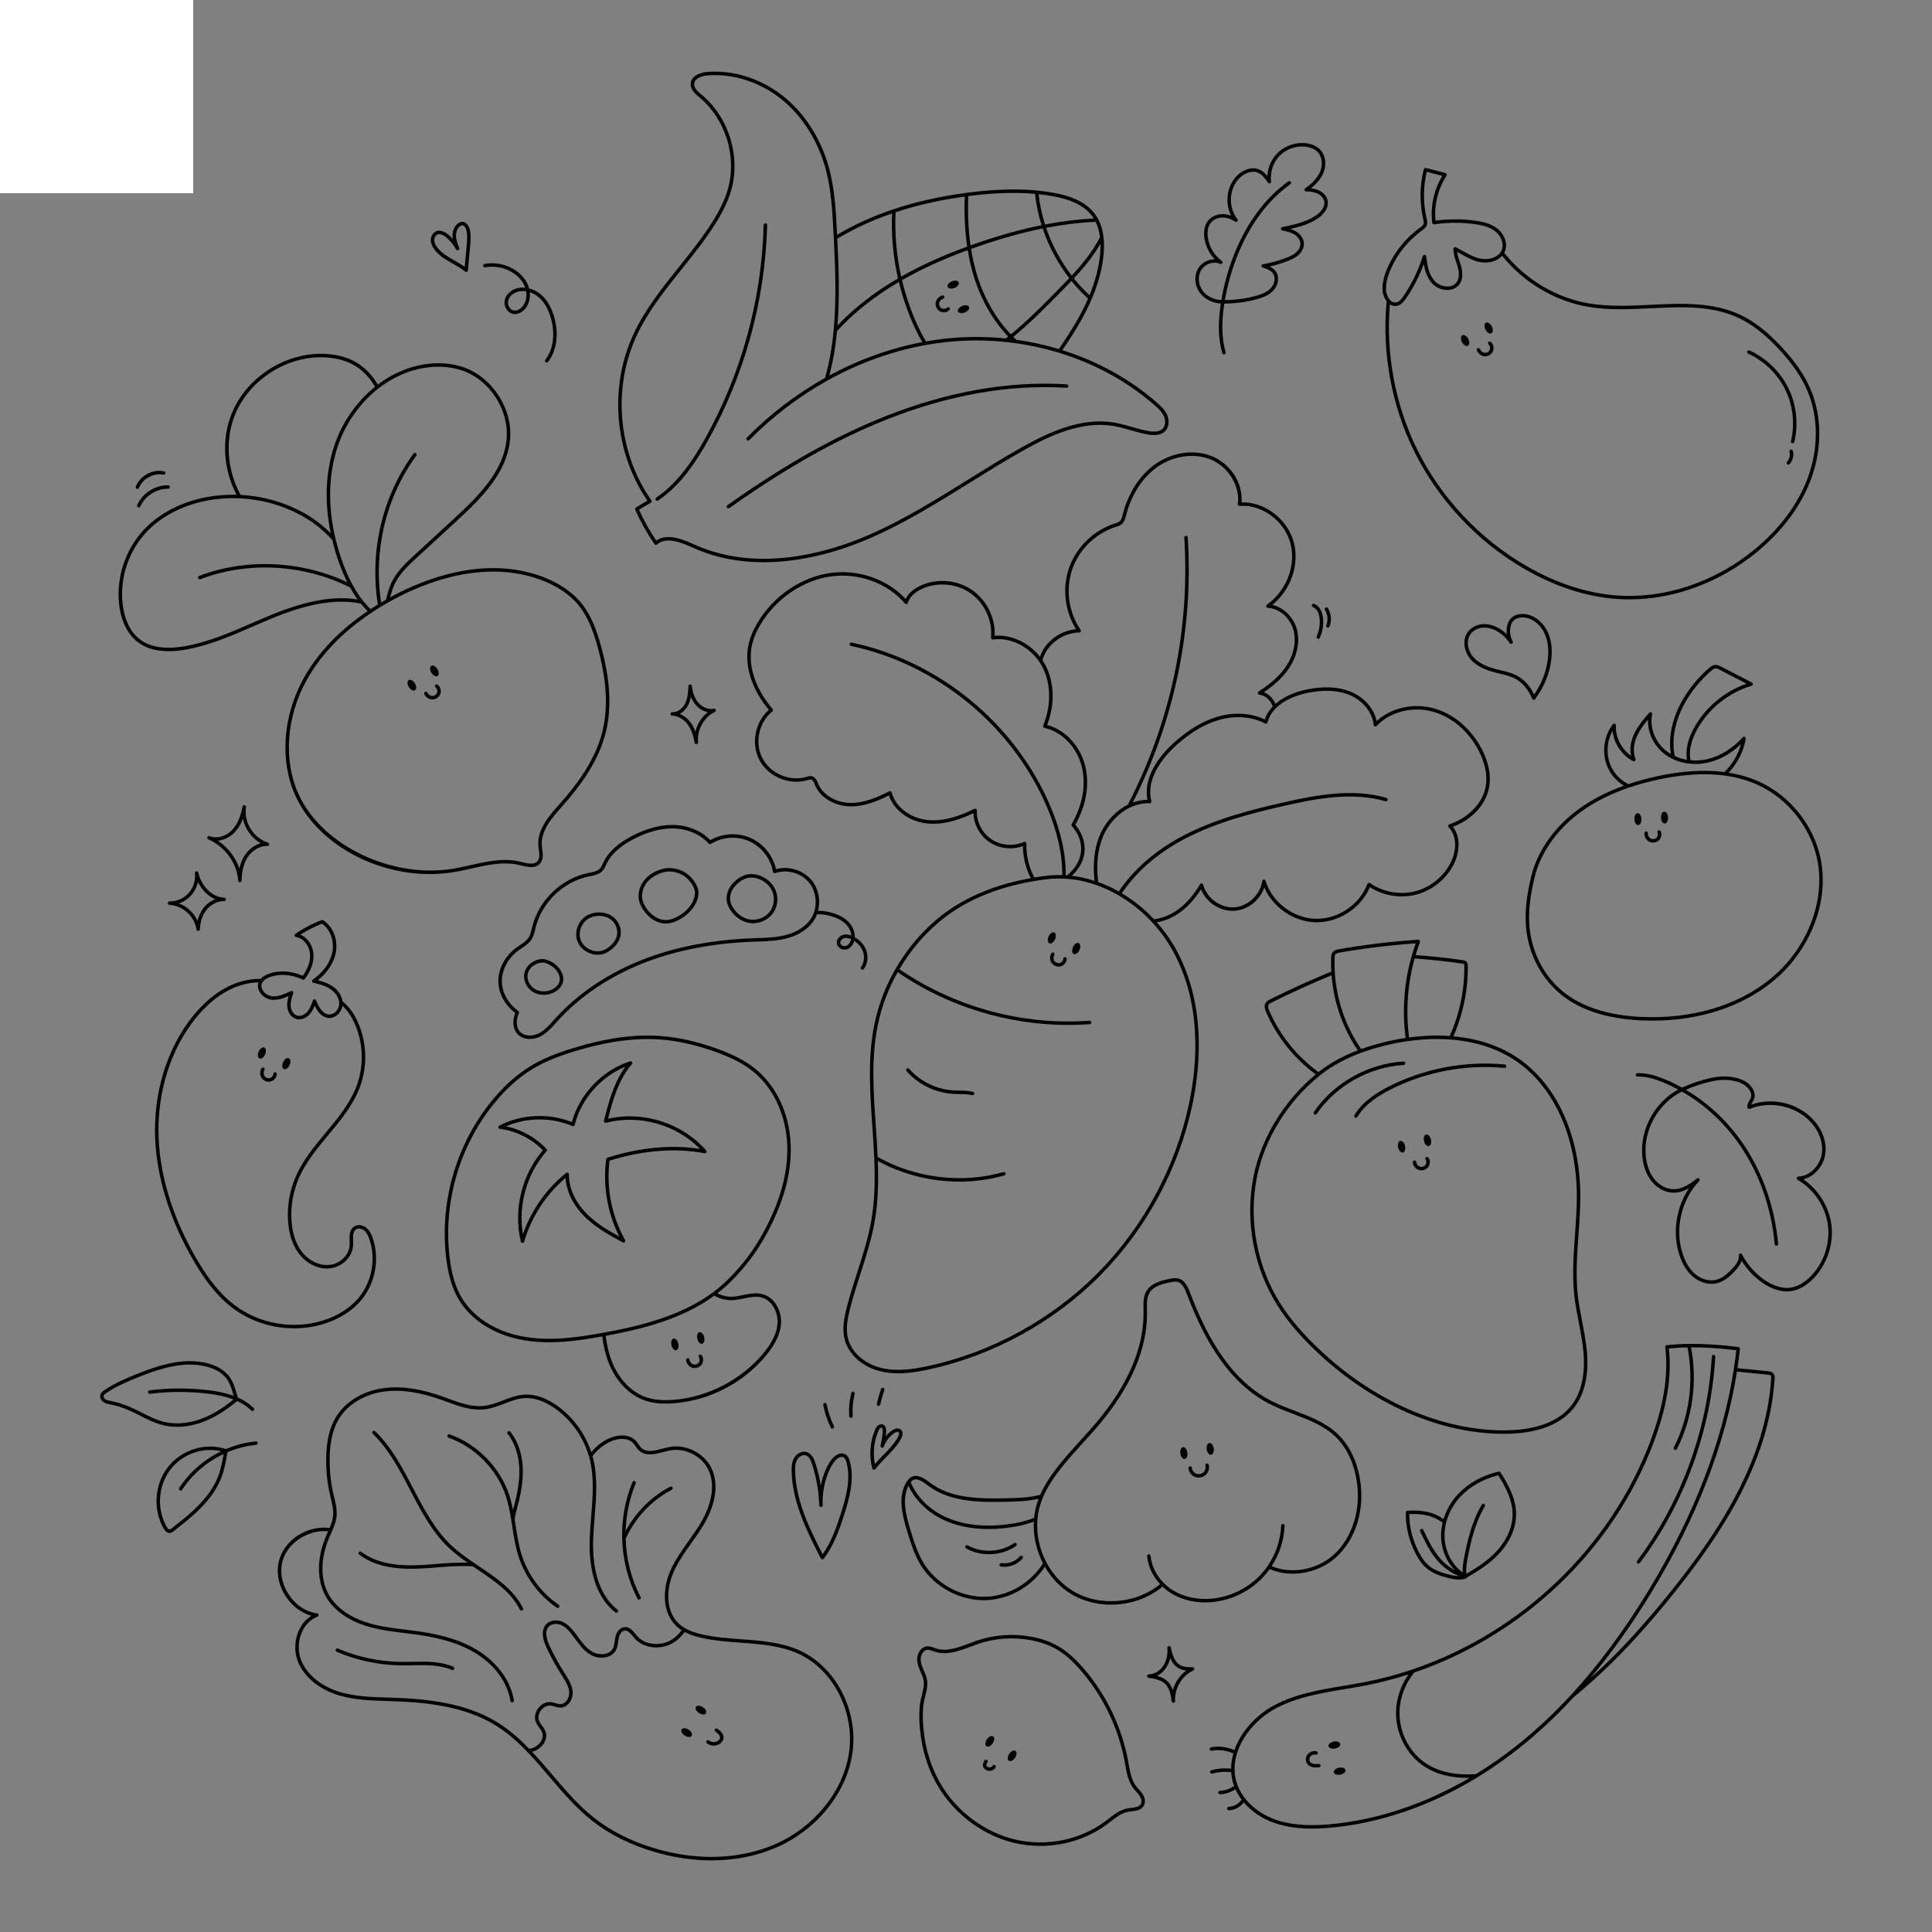 <?xml version="1.0" encoding="utf-8"?>
<!-- Generator: Adobe Illustrator 27.5.0, SVG Export Plug-In . SVG Version: 6.00 Build 0)  -->
<svg version="1.1" xmlns="http://www.w3.org/2000/svg" xmlns:xlink="http://www.w3.org/1999/xlink" x="0px" y="0px"
	 viewBox="0 0 500 500" style="enable-background:new 0 0 500 500;" xml:space="preserve">
<rect x="0" y="0" width="500" height="500" fill="#808080" stroke="none"/>
<g id="BACKGROUND">
	<rect style="fill:#FFFFFF;" width="50" height="50"/>
</g>
<g id="OBJECTS">
	<path d="M69.348,218.071c-3.757-1.184-6.306-5.302-5.681-9.181c0.039-0.243-0.124-0.473-0.367-0.516
		c-0.243-0.041-0.474,0.118-0.52,0.36c-0.512,2.698-1.39,4.675-2.686,6.044c-1.601,1.693-3.998,2.356-5.827,1.613
		c-0.228-0.092-0.487,0.015-0.584,0.242c-0.096,0.226,0.007,0.488,0.232,0.588c4.37,1.939,7.47,6.229,7.713,10.674
		c0.013,0.239,0.211,0.426,0.45,0.426h0.008c0.242-0.004,0.438-0.2,0.442-0.442c0.04-2.269,0.464-4.098,1.293-5.588
		c1.184-2.103,3.342-3.444,5.367-3.338c0.221,0.014,0.427-0.146,0.467-0.37C69.696,218.358,69.564,218.14,69.348,218.071z
		 M63.036,221.849c-0.49,0.88-0.85,1.862-1.083,2.962c-0.937-2.875-2.929-5.483-5.557-7.246c1.563-0.143,3.157-0.904,4.353-2.168
		c0.878-0.928,1.578-2.095,2.113-3.532c0.551,2.639,2.269,5.05,4.624,6.374C65.712,218.711,64.071,220.011,63.036,221.849z
		 M58.036,232.304c-3.468-0.115-6-3.337-6.709-6.459c-0.053-0.234-0.277-0.382-0.516-0.344c-0.236,0.041-0.399,0.259-0.371,0.497
		c0.218,1.83-0.393,3.745-1.636,5.123c-1.232,1.375-3.03,2.196-4.918,2.155c-0.212,0.014-0.447,0.189-0.456,0.433
		c-0.01,0.244,0.178,0.451,0.421,0.467c3.494,0.221,6.498,2.956,6.987,6.361c0.032,0.223,0.223,0.386,0.446,0.386
		c0.008,0,0.016,0,0.024-0.001c0.233-0.012,0.418-0.2,0.427-0.433c0.065-1.689,0.511-3.225,1.29-4.441
		c1.144-1.791,3.095-2.889,4.983-2.845c0.249,0.027,0.457-0.186,0.465-0.435C58.479,232.52,58.284,232.312,58.036,232.304z
		 M52.264,235.564c-0.517,0.807-0.902,1.737-1.143,2.75c-0.921-2.062-2.689-3.715-4.824-4.52c1.213-0.406,2.323-1.118,3.176-2.072
		c0.882-0.978,1.484-2.194,1.753-3.477c0.939,1.937,2.5,3.655,4.489,4.467C54.351,233.238,53.109,234.24,52.264,235.564z"/>
	<path d="M185.24,183.695c-0.074-0.215-0.298-0.341-0.519-0.295c-1.372,0.289-2.939-0.321-3.998-1.556
		c-0.912-1.055-1.47-2.511-1.658-4.328c-0.025-0.235-0.237-0.437-0.463-0.403c-0.236,0.007-0.426,0.196-0.435,0.432
		c-0.063,1.594-0.175,3.136-0.846,4.486c-0.582,1.187-1.838,2.357-3.302,2.271c-0.006,0-0.011,0-0.017-0.001
		c-0.241-0.004-0.46,0.178-0.473,0.425c-0.014,0.248,0.176,0.46,0.424,0.474l0.02,0.001c1.525,0.086,3.084,0.989,4.072,2.361
		c1.014,1.409,1.445,3.154,1.733,4.676c0.041,0.215,0.229,0.366,0.442,0.366c0.022,0,0.045-0.002,0.068-0.005
		c0.239-0.036,0.407-0.256,0.381-0.496c-0.358-3.167,1.469-6.472,4.342-7.858C185.214,184.147,185.313,183.911,185.24,183.695z
		 M179.959,189.346c-0.287-0.8-0.665-1.589-1.184-2.31c-0.735-1.021-1.749-1.818-2.856-2.284c0.983-0.519,1.763-1.415,2.209-2.324
		c0.329-0.663,0.538-1.367,0.674-2.087c0.312,0.798,0.725,1.496,1.238,2.089c0.856,0.999,2.005,1.655,3.18,1.866
		C181.602,185.534,180.434,187.363,179.959,189.346z"/>
	<path d="M143.446,82.129c-0.703-2.499-1.818-4.444-3.313-5.78c-0.93-0.831-2.062-1.425-3.214-1.718
		c-0.061-0.243-0.127-0.471-0.205-0.673c-0.623-1.637-1.893-3.12-3.576-4.175c-2.268-1.433-5.091-1.975-7.744-1.485
		c-0.245,0.045-0.406,0.28-0.361,0.525c0.045,0.244,0.278,0.409,0.525,0.361c2.431-0.448,5.021,0.047,7.101,1.362
		c1.52,0.952,2.661,2.277,3.215,3.735c0.02,0.051,0.036,0.11,0.055,0.164c-0.774-0.075-1.539-0.008-2.241,0.205
		c-1.512,0.453-2.668,1.543-3.016,2.844c-0.424,1.551,0.453,3.273,1.88,3.687c0.239,0.067,0.476,0.098,0.71,0.098
		c1.242,0,2.378-0.872,2.988-1.82c0.7-1.09,0.995-2.46,0.848-3.843c0.873,0.287,1.721,0.767,2.436,1.406
		c1.365,1.22,2.39,3.021,3.046,5.352c1.15,4.089,0.607,8.101-1.452,10.734c-0.153,0.196-0.118,0.479,0.077,0.632
		c0.082,0.064,0.18,0.095,0.277,0.095c0.134,0,0.266-0.059,0.355-0.173C144.071,90.804,144.673,86.493,143.446,82.129z
		 M135.491,78.971c-0.569,0.883-1.677,1.633-2.694,1.343c-0.953-0.276-1.552-1.507-1.257-2.585c0.265-0.988,1.209-1.858,2.407-2.217
		c0.443-0.134,0.903-0.201,1.379-0.201c0.274,0,0.553,0.022,0.836,0.067C136.375,76.672,136.136,77.967,135.491,78.971z
		 M120.941,58.076c-0.265-0.32-0.548-0.518-0.857-0.603c-0.476-0.144-1.022-0.026-1.537,0.336c-0.952,0.685-1.486,1.933-1.43,3.339
		c0.009,0.224,0.032,0.445,0.065,0.664c-0.368-0.402-0.762-0.775-1.179-1.114c-1.125-0.908-2.196-1.203-3.099-0.851
		c-0.858,0.345-1.441,1.317-1.417,2.37c0.027,0.786,0.361,1.601,0.993,2.42c1.227,1.6,2.982,2.6,4.68,3.567
		c1.099,0.626,2.236,1.274,3.199,2.072c0.082,0.068,0.184,0.104,0.288,0.104c0.059,0,0.118-0.011,0.175-0.035
		c0.155-0.065,0.26-0.211,0.274-0.379c0.112-1.372,0.24-2.701,0.368-4.024l0.109-1.129c0.135-1.338,0.273-2.722,0.199-4.118
		C121.721,59.885,121.579,58.856,120.941,58.076z M120.677,64.725l-0.109,1.13c-0.102,1.061-0.205,2.125-0.3,3.212
		c-0.85-0.615-1.768-1.137-2.661-1.646c-1.695-0.965-3.296-1.878-4.412-3.333c-0.515-0.668-0.787-1.308-0.807-1.897
		c-0.015-0.68,0.335-1.301,0.848-1.507c0.146-0.057,0.297-0.082,0.45-0.082c0.618,0,1.271,0.409,1.75,0.796
		c1.045,0.849,1.94,1.939,2.589,3.151c0.113,0.21,0.367,0.297,0.586,0.197c0.216-0.1,0.317-0.351,0.231-0.573
		c-0.367-0.936-0.782-1.998-0.826-3.061c-0.043-1.085,0.361-2.071,1.052-2.568c0.272-0.191,0.555-0.267,0.765-0.204
		c0.135,0.037,0.27,0.139,0.412,0.311c0.475,0.579,0.585,1.428,0.628,2.099C120.944,62.07,120.808,63.419,120.677,64.725z"/>
	<path d="M343.584,51.912c-0.217-1.099-1.058-2.088-2.252-2.645c-0.667-0.309-1.381-0.461-2.051-0.537
		c1.164-0.946,2.451-2.235,3.168-3.884c0.792-1.834,0.848-4.447-0.812-6.151c-0.808-0.825-1.992-1.377-3.428-1.598
		c-2.708-0.398-5.603,0.549-7.559,2.466c-1.587,1.563-2.54,3.766-2.65,5.999c-0.547-0.678-1.208-1.316-2.063-1.686
		c-2.034-0.879-4.381,0.16-5.802,1.581c-2.647,2.646-3.204,7.055-1.528,10.363c-0.745-0.28-1.504-0.423-2.246-0.416
		c-1.45,0.011-2.821,0.624-3.668,1.641c-0.898,1.089-1.256,2.691-1.008,4.508c0.278,2.054,1.248,4.031,2.677,5.545h-0.02
		c-1.647,0-3.348,0.874-4.235,2.339c-1.152,1.894-0.96,4.525,0.466,6.396c1.196,1.589,3.222,2.599,5.369,2.722
		c-0.777,5.106-0.658,9.206,0.386,12.849c0.056,0.197,0.237,0.326,0.433,0.326c0.04,0,0.083-0.006,0.124-0.017
		c0.239-0.068,0.377-0.318,0.309-0.557c-1.014-3.54-1.121-7.549-0.347-12.588c3.109-0.031,5.88-0.408,8.668-1.204
		c1.331-0.383,3.006-0.994,4.161-2.326c1.034-1.193,1.567-3.273,0.514-4.778c-0.413-0.59-0.978-0.988-1.619-1.296
		c1.616-0.349,3.208-0.831,4.749-1.439c0.96-0.379,1.958-0.83,2.759-1.564c0.915-0.836,1.428-1.963,1.371-3.015
		c-0.067-1.19-0.836-2.335-2.055-3.062c-0.449-0.271-0.93-0.474-1.423-0.635c2.36-0.529,4.832-1.245,6.967-2.646
		C342.473,55.6,343.975,53.842,343.584,51.912z M340.445,55.847c-2.585,1.696-5.775,2.349-8.589,2.925
		c-0.21,0.043-0.361,0.229-0.36,0.443c0.001,0.215,0.153,0.398,0.364,0.44c1.102,0.215,2.166,0.453,3.072,0.999
		c0.949,0.566,1.569,1.462,1.618,2.339c0.041,0.785-0.362,1.645-1.08,2.301c-0.655,0.6-1.466,0.99-2.482,1.391
		c-1.98,0.782-4.046,1.348-6.139,1.685c-0.206,0.033-0.361,0.202-0.377,0.41c-0.017,0.207,0.112,0.399,0.31,0.463
		c1.089,0.354,2.112,0.737,2.67,1.532c0.79,1.132,0.355,2.737-0.457,3.672c-0.779,0.9-1.93,1.532-3.728,2.05
		c-2.658,0.758-5.306,1.123-8.266,1.164c0.623-3.589,1.57-7.116,2.838-10.489c3.168-8.436,8.039-15.175,14.09-19.491
		c0.203-0.145,0.25-0.426,0.106-0.629c-0.144-0.202-0.427-0.248-0.628-0.105c-6.198,4.42-11.18,11.304-14.41,19.907
		c-1.304,3.469-2.276,7.098-2.908,10.807c-1.923-0.082-3.738-0.968-4.797-2.374c-1.208-1.584-1.378-3.799-0.414-5.384
		c0.726-1.198,2.109-1.913,3.444-1.913c0.493,0,0.978,0.098,1.421,0.304c0.209,0.097,0.46,0.02,0.579-0.178
		c0.118-0.2,0.065-0.456-0.121-0.593c-1.943-1.423-3.297-3.701-3.621-6.092c-0.123-0.907-0.183-2.608,0.81-3.813
		c0.677-0.814,1.792-1.306,2.981-1.315c1.367-0.019,2.54,0.567,3.28,1.053c0.188,0.121,0.433,0.09,0.582-0.076
		c0.149-0.165,0.154-0.414,0.013-0.586c-2.457-3.004-2.215-7.859,0.529-10.602c1.206-1.206,3.156-2.104,4.808-1.391
		c1.126,0.488,1.918,1.647,2.553,2.578c0.118,0.172,0.34,0.24,0.532,0.167c0.194-0.074,0.313-0.272,0.287-0.479
		c-0.316-2.447,0.577-5.038,2.328-6.764c1.757-1.725,4.361-2.574,6.794-2.218c0.864,0.133,2.071,0.473,2.917,1.337
		c1.167,1.197,1.426,3.321,0.63,5.163c-0.837,1.929-2.594,3.353-3.841,4.255c-0.157,0.114-0.224,0.315-0.165,0.5
		c0.058,0.185,0.228,0.312,0.421,0.315c0.86,0.014,1.969,0.087,2.916,0.525c0.933,0.435,1.587,1.184,1.749,2.005
		C343.002,53.578,341.734,55.007,340.445,55.847z"/>
	<path d="M400.569,163.607c-1.047-2.286-2.962-3.985-5.124-4.545c-1.551-0.409-3.608-0.169-4.698,1.29
		c-0.385,0.512-0.645,1.176-0.771,1.98c-0.087,0.594-0.09,1.202-0.012,1.801c-0.509-0.495-1.067-0.938-1.662-1.315
		c-0.988-0.621-2.506-1.344-4.323-1.294c-1.658,0.042-3.193,0.792-4.106,2.01c-1.618,2.174-0.858,5.374,0.813,7.211
		c1.83,2.001,4.484,2.86,6.592,3.385c0.295,0.073,0.59,0.143,0.887,0.213c1.34,0.317,2.726,0.645,3.932,1.28
		c1.918,1.003,3.483,2.849,4.41,5.198c0.06,0.152,0.197,0.26,0.359,0.281c0.02,0.003,0.04,0.004,0.06,0.004
		c0.141,0,0.275-0.066,0.361-0.181c2.386-3.196,3.843-6.837,4.212-10.529C401.763,167.797,401.449,165.511,400.569,163.607z
		 M400.604,170.307c-0.33,3.286-1.563,6.535-3.579,9.441c-1.03-2.197-2.611-3.928-4.509-4.921c-1.306-0.688-2.749-1.029-4.143-1.359
		c-0.293-0.069-0.586-0.138-0.876-0.211c-1.985-0.494-4.478-1.295-6.144-3.117c-1.424-1.567-2.097-4.264-0.756-6.065
		c0.748-0.997,2.021-1.613,3.409-1.648c0.056-0.002,0.112-0.003,0.168-0.003c1.49,0,2.801,0.624,3.649,1.158
		c1.142,0.724,2.138,1.714,2.88,2.864c0.131,0.202,0.398,0.265,0.605,0.145c0.208-0.121,0.284-0.385,0.173-0.598
		c-0.568-1.086-0.786-2.339-0.611-3.523c0.102-0.651,0.303-1.181,0.6-1.574c0.84-1.124,2.487-1.292,3.751-0.96
		c1.903,0.493,3.597,2.006,4.532,4.05C400.563,165.741,400.85,167.868,400.604,170.307z"/>
	<path d="M473.951,316.928c-0.62-4.674-3.357-9.057-7.245-11.709c2.916-0.743,5.362-3.583,5.715-6.874
		c0.351-3.291-1.142-6.804-3.991-9.397c-4.051-3.694-10.079-4.887-15.223-3.074c0.079-0.186,0.193-0.379,0.315-0.587
		c0.143-0.242,0.283-0.486,0.384-0.734c0.836-2.026-0.953-4.234-3.088-5.118c-2.281-0.948-5.045-1.109-7.997-0.466
		c-2.529,0.544-5.057,1.386-7.518,2.504c-1.466-0.82-2.969-1.552-4.474-2.164c-1.895-0.78-4.404-1.666-7.058-1.584
		c-0.248,0.008-0.443,0.215-0.436,0.465c0.008,0.248,0.169,0.435,0.465,0.436c2.496-0.085,4.876,0.771,6.689,1.516
		c1.29,0.525,2.574,1.151,3.838,1.833c-6.16,3.308-10.033,10.503-9.278,17.471c0.274,2.501,1.057,4.587,2.327,6.2
		c1.507,1.927,3.704,3.097,5.903,3.02c1.378-0.027,2.665-0.501,3.845-1.165c-3.362,4.992-4.38,11.6-2.489,17.32
		c0.791,2.403,1.957,4.277,3.467,5.57c1.853,1.585,4.285,2.231,6.353,1.678c1.835-0.481,3.281-1.809,4.454-3.044
		c0.712-0.749,1.485-1.68,1.827-2.739c1.341,2.18,3.124,4.088,5.215,5.571c1.59,1.124,3.918,2.357,6.487,2.357
		c0.411,0,0.828-0.032,1.249-0.1c1.878-0.303,3.719-1.34,5.47-3.079C472.785,327.412,474.623,322.007,473.951,316.928z
		 M468.52,330.394c-1.614,1.604-3.29,2.556-4.979,2.83c-2.754,0.444-5.366-0.896-7.071-2.103c-2.355-1.67-4.301-3.907-5.625-6.469
		c-0.079-0.153-0.236-0.244-0.4-0.244c-0.044,0-0.088,0.006-0.132,0.019c-0.208,0.064-0.34,0.267-0.316,0.483
		c0.153,1.308-0.851,2.553-1.743,3.493c-1.086,1.144-2.414,2.37-4.032,2.794c-1.785,0.474-3.906-0.097-5.536-1.492
		c-1.384-1.184-2.459-2.922-3.198-5.168c-2.121-6.416-0.406-14.002,4.267-18.877c0.164-0.171,0.167-0.44,0.007-0.616
		c-0.161-0.175-0.429-0.194-0.614-0.047c-1.679,1.344-3.692,2.724-5.887,2.766c-1.863,0.058-3.863-0.992-5.178-2.675
		c-1.165-1.479-1.885-3.411-2.14-5.741c-0.738-6.807,3.176-13.846,9.337-16.856c6.066,3.454,11.39,8.456,15.404,14.488
		c4.787,7.198,7.761,15.85,8.6,25.021c0.021,0.233,0.218,0.409,0.448,0.409c0.014,0,0.028-0.001,0.042-0.002
		c0.247-0.023,0.43-0.242,0.407-0.49c-0.853-9.319-3.878-18.115-8.748-25.438c-3.969-5.966-9.204-10.933-15.162-14.441
		c2.215-0.961,4.477-1.704,6.741-2.191c1.932-0.421,4.795-0.693,7.46,0.418c1.514,0.626,3.26,2.345,2.601,3.945
		c-0.086,0.211-0.208,0.415-0.328,0.62c-0.307,0.522-0.654,1.113-0.515,1.816c0.025,0.132,0.11,0.246,0.229,0.31
		c0.119,0.064,0.259,0.07,0.385,0.019c4.893-2.024,11.057-0.941,14.98,2.637c2.639,2.4,4.023,5.629,3.702,8.635
		c-0.356,3.328-3.097,6.134-6.109,6.254c-0.201,0.009-0.372,0.149-0.42,0.343c-0.048,0.195,0.039,0.398,0.214,0.498
		c4.203,2.407,7.209,6.891,7.847,11.702C473.694,321.853,471.955,326.967,468.52,330.394z"/>
	<path d="M388.324,381.038c-0.102-0.161-0.291-0.242-0.482-0.198c-4.245,0.989-7.902,3.037-10.577,5.924
		c-1.708,1.837-2.966,4.032-3.676,6.38c-0.868-0.634-1.853-1.145-2.951-1.511c-1.83-0.605-3.918-0.817-6.385-0.661
		c-0.232,0.015-0.414,0.204-0.421,0.436c-0.105,3.539,0.768,7.219,2.527,10.64c0.85,1.655,1.706,2.831,2.698,3.7
		c1.665,1.458,3.779,2.134,5.624,2.602c0.908,0.235,1.911,0.447,2.917,0.447c0.601,0,1.202-0.076,1.785-0.266
		c0.139-0.045,0.234-0.154,0.279-0.282c2.809-1.612,5.971-3.614,8.417-6.301c2.838-3.112,4.357-6.784,4.279-10.338
		C392.275,387.775,390.37,384.261,388.324,381.038z M374.905,407.477c-1.744-0.442-3.732-1.074-5.254-2.407
		c-0.902-0.792-1.694-1.883-2.491-3.434c-1.621-3.153-2.459-6.529-2.435-9.789c2.166-0.1,4.014,0.107,5.629,0.641
		c1.113,0.37,2.134,0.923,2.983,1.594c-0.315,1.34-0.448,2.669-0.381,3.952c0.151,3.17,1.448,6.158,3.522,8.335
		c-1.488-0.819-2.862-1.947-4.005-3.328c-1.811-2.189-3.095-4.914-4.128-7.102c-0.105-0.226-0.377-0.318-0.599-0.216
		c-0.225,0.107-0.322,0.375-0.215,0.599c1.294,2.744,2.507,5.188,4.248,7.292c1.608,1.944,3.646,3.423,5.84,4.281
		C376.721,407.901,375.797,407.708,374.905,407.477z M387.414,401.341c-2.28,2.503-5.124,4.348-7.906,5.956
		c-0.169-1.138-0.005-2.346,0.223-3.589c0.865-4.657,2.011-9.559,4.531-13.86c0.126-0.215,0.054-0.491-0.161-0.617
		c-0.216-0.125-0.492-0.054-0.617,0.161c-2.59,4.421-3.759,9.415-4.639,14.153c-0.214,1.167-0.381,2.312-0.29,3.436
		c-2.743-2.019-4.527-5.366-4.699-8.991c-0.067-1.289,0.074-2.629,0.419-3.98c0.627-2.445,1.889-4.739,3.651-6.633
		c2.45-2.645,5.923-4.621,9.81-5.585c1.91,3.038,3.646,6.327,3.722,9.837C391.531,394.951,390.094,398.4,387.414,401.341z"/>
	<path d="M303.669,440.672c-0.225,0-0.42-0.169-0.446-0.398c-0.197-1.667-0.57-3.52-1.848-4.631
		c-1.047-0.919-2.546-1.199-4.119-1.425c-0.232-0.033-0.4-0.24-0.385-0.475c0.015-0.234,0.207-0.418,0.442-0.421
		c1.45-0.023,2.901-0.899,3.789-2.287c0.998-1.561,1.105-3.348,1.02-4.571c-0.017-0.238,0.155-0.448,0.391-0.479
		c0.228-0.036,0.455,0.128,0.5,0.362c0.331,1.725,0.918,3.812,2.54,4.657c0.909,0.463,2.057,0.463,3.071,0.463
		c0.212,0,0.395,0.148,0.44,0.355c0.045,0.207-0.061,0.418-0.253,0.506c-2.906,1.324-4.879,4.633-4.691,7.868
		c0.014,0.244-0.167,0.454-0.41,0.475C303.696,440.672,303.682,440.672,303.669,440.672z M299.424,433.71
		c0.945,0.246,1.815,0.617,2.544,1.256c0.756,0.658,1.24,1.502,1.562,2.414c0.559-2.027,1.81-3.851,3.51-5.064
		c-0.647-0.063-1.297-0.203-1.9-0.51c-1.126-0.586-1.83-1.604-2.294-2.728c-0.172,0.807-0.478,1.648-0.986,2.444
		C301.242,432.489,300.382,433.246,299.424,433.71z"/>
	<path d="M227.267,363.821c0.034,0.008,0.069,0.011,0.103,0.011c0.205,0,0.39-0.14,0.438-0.348c0.313-1.338,0.66-2.559,1.06-3.732
		c0.08-0.236-0.045-0.491-0.281-0.572c-0.234-0.077-0.491,0.047-0.571,0.281c-0.41,1.202-0.764,2.451-1.084,3.817
		C226.874,363.522,227.024,363.764,227.267,363.821z M215.417,369.724c0.067,0,0.135-0.015,0.198-0.047
		c0.223-0.11,0.315-0.38,0.205-0.602c-0.874-1.775-1.507-3.666-1.88-5.623c-0.047-0.245-0.284-0.402-0.527-0.358
		c-0.244,0.047-0.405,0.282-0.358,0.527c0.389,2.036,1.047,4.005,1.957,5.852C215.091,369.631,215.251,369.724,215.417,369.724z
		 M233.194,370.019c-0.525-0.503-1.396-0.453-2.276,0.133c-0.632,0.427-1.199,0.949-1.683,1.543
		c0.054-0.448,0.089-0.874,0.106-1.288c0.033-0.843-0.201-1.405-0.694-1.674c-0.521-0.285-1.124-0.091-1.492,0.226
		c-0.343,0.297-0.523,0.686-0.678,1.056c-1.34,3.152-1.6,6.717-0.733,10.035c0.044,0.167,0.179,0.295,0.348,0.328
		c0.029,0.006,0.059,0.009,0.088,0.009c0.139,0,0.273-0.065,0.359-0.179c0.831-1.101,1.818-2.11,2.773-3.086
		c1.441-1.473,2.93-2.995,3.913-4.864C233.72,371.33,233.709,370.513,233.194,370.019z M232.429,371.837
		c-0.922,1.755-2.3,3.164-3.76,4.656c-0.76,0.777-1.54,1.574-2.257,2.431c-0.557-2.864-0.247-5.87,0.896-8.56
		c0.119-0.285,0.242-0.555,0.437-0.724c0.095-0.082,0.234-0.144,0.352-0.144c0.044,0,0.085,0.009,0.12,0.028
		c0.16,0.087,0.241,0.396,0.224,0.846c-0.046,1.087-0.223,2.275-0.556,3.737c-0.053,0.232,0.084,0.466,0.313,0.533
		c0.23,0.063,0.47-0.056,0.55-0.281c0.503-1.407,1.453-2.637,2.672-3.46c0.395-0.264,0.924-0.449,1.15-0.23
		C232.805,370.895,232.642,371.438,232.429,371.837z M220.869,360.181c-0.242-0.063-0.486,0.083-0.548,0.325
		c-0.503,1.983-0.683,4.007-0.535,6.016c0.017,0.237,0.215,0.417,0.449,0.417c0.011,0,0.022,0,0.033-0.001
		c0.248-0.019,0.435-0.235,0.416-0.483c-0.14-1.912,0.031-3.839,0.51-5.728C221.256,360.487,221.11,360.241,220.869,360.181z
		 M218.766,376.375c-1.143-0.652-2.455,0.122-3.232,0.98c-0.965,1.061-1.568,2.356-1.939,3.239
		c-0.513,1.235-0.906,2.523-1.174,3.836c-0.316-1.934-0.776-3.848-1.377-5.729c-0.362-1.133-0.941-2.487-2.214-2.893
		c-1.348-0.449-2.713,0.449-3.317,1.52c-0.606,1.064-0.664,2.299-0.635,3.476c0.214,8.205,4.113,15.807,7.553,22.515
		c0.07,0.137,0.207,0.229,0.361,0.243c0.013,0.001,0.026,0.002,0.04,0.002c0.14,0,0.273-0.065,0.358-0.178
		c2.633-3.46,4.123-7.747,5.313-11.493c1.341-4.198,2.669-9.061,1.447-13.656C219.778,377.585,219.487,376.784,218.766,376.375z
		 M217.645,391.619c-1.1,3.465-2.46,7.397-4.746,10.639c-3.309-6.462-6.918-13.738-7.12-21.476c-0.025-1.047,0.02-2.136,0.519-3.01
		c0.361-0.639,1.084-1.179,1.812-1.179c0.148,0,0.296,0.023,0.442,0.071c0.886,0.282,1.339,1.383,1.636,2.311
		c1.059,3.316,1.67,6.741,1.818,10.189c0.004,0.142,0.009,0.282,0.016,0.424c0.012,0.246,0.208,0.428,0.468,0.428
		c0.247-0.011,0.44-0.217,0.432-0.465c-0.004-0.14-0.01-0.28-0.015-0.42c-0.075-2.788,0.449-5.611,1.521-8.192
		c0.554-1.321,1.101-2.24,1.774-2.98c0.578-0.639,1.486-1.164,2.12-0.801c0.43,0.243,0.632,0.827,0.759,1.309
		C220.239,382.828,218.947,387.542,217.645,391.619z"/>
	<path d="M45.855,369.264c2.171,0,4.431-0.427,6.682-1.273c2.882-1.083,5.776-2.853,8.841-5.4c1.439,0.658,2.643,1.456,3.646,2.444
		c0.088,0.086,0.202,0.129,0.316,0.129c0.116,0,0.233-0.045,0.321-0.135c0.175-0.177,0.173-0.462-0.004-0.637
		c-1.126-1.109-2.474-1.995-4.1-2.714c-0.115-0.344-0.224-0.711-0.338-1.1c-0.402-1.38-0.858-2.944-1.829-4.273
		c-1.555-2.13-4.05-3.102-5.868-3.54c-6.043-1.478-12.31,0.5-18.181,2.856c-2.618,1.053-5.636,2.327-8.314,4.142
		c-0.448,0.298-0.926,0.68-1.07,1.254c-0.198,0.779,0.306,1.518,0.863,1.88c0.498,0.312,1.079,0.43,1.592,0.533l0.109,0.022
		c1.545,0.31,3.064,0.777,4.518,1.389c1.09,0.455,2.175,1.006,3.223,1.539c1.828,0.929,3.718,1.89,5.755,2.408
		C43.249,369.106,44.536,369.264,45.855,369.264z M33.386,364.011c-1.508-0.635-3.085-1.12-4.688-1.441l-0.109-0.022
		c-0.479-0.097-0.932-0.187-1.286-0.41c-0.293-0.189-0.559-0.568-0.474-0.9c0.069-0.277,0.39-0.522,0.698-0.727
		c2.608-1.766,5.573-3.019,8.148-4.054c4.378-1.757,8.972-3.299,13.481-3.299c1.395,0,2.782,0.148,4.152,0.483
		c1.673,0.404,3.96,1.287,5.354,3.197c0.878,1.202,1.31,2.685,1.692,3.993c0.04,0.138,0.084,0.271,0.124,0.406
		c-1.822-0.673-3.931-1.141-6.551-1.456c-5.088-0.611-10.213-0.595-15.234,0.045c-0.247,0.032-0.421,0.257-0.39,0.504
		c0.032,0.246,0.257,0.422,0.504,0.39c4.947-0.632,9.998-0.647,15.012-0.045c2.686,0.322,4.809,0.809,6.626,1.515
		c-2.854,2.324-5.551,3.953-8.226,4.958c-2.403,0.902-6.086,1.767-9.981,0.769c-1.942-0.494-3.786-1.432-5.57-2.339
		C35.606,365.037,34.506,364.479,33.386,364.011z M66.19,373.038c-2.62,0.248-5.209,0.917-7.702,1.976
		c-5.354-1.765-11.527,0.154-15.058,4.701c-3.465,4.475-3.897,11.015-1.052,15.903c0.158,0.275,0.637,1.109,1.48,1.109h0.023
		c0.454-0.014,0.811-0.267,1.11-0.501c4.402-3.423,9.88-7.683,12.23-13.637c0.86-2.17,1.266-4.497,1.648-6.756
		c2.399-1.017,4.889-1.659,7.406-1.897c0.248-0.024,0.43-0.244,0.406-0.491C66.657,373.196,66.43,373.021,66.19,373.038z
		 M56.382,382.256c-2.259,5.726-7.63,9.903-11.946,13.259c-0.187,0.147-0.402,0.304-0.577,0.31h-0.005
		c-0.208,0-0.448-0.227-0.696-0.66c-2.667-4.581-2.262-10.708,0.984-14.899c2.483-3.197,6.36-5.008,10.256-5.008
		c0.951,0,1.901,0.113,2.834,0.335c-4.424,2.139-8.252,5.459-10.852,9.475c-0.135,0.208-0.075,0.487,0.133,0.623
		c0.076,0.048,0.161,0.072,0.245,0.072c0.148,0,0.293-0.072,0.379-0.206c2.56-3.954,6.356-7.211,10.739-9.273
		C57.527,378.306,57.133,380.361,56.382,382.256z"/>
	<path d="M194.577,226.21c-0.895-0.027-1.745,0.168-2.518,0.552c-1.01,0.501-1.943,1.259-2.699,2.191
		c-1.451,1.792-1.727,3.982-0.737,5.856c1.127,2.151,3.074,3.66,5.209,4.036c0.351,0.062,0.706,0.092,1.059,0.092
		c2.037,0,4.036-0.999,5.201-2.67c1.372-1.968,1.444-4.748,0.177-6.759C199.048,227.549,196.814,226.254,194.577,226.21z
		 M199.353,235.752c-1.152,1.652-3.36,2.557-5.365,2.206c-1.861-0.328-3.569-1.661-4.567-3.568c-0.816-1.546-0.577-3.367,0.64-4.87
		c0.674-0.833,1.504-1.507,2.399-1.951c0.614-0.304,1.287-0.458,2.002-0.458c0.033,0,0.066,0,0.098,0.001
		c1.91,0.038,3.897,1.192,4.946,2.875C200.586,231.701,200.523,234.072,199.353,235.752z M224.19,245.978
		c-0.496-1.405-1.576-2.64-2.98-3.437c0.052-1.416-0.564-2.908-1.702-4.047c-0.698-0.697-1.563-1.26-2.639-1.72
		c-0.53-0.233-1.126-0.435-1.82-0.618c-1.169-0.314-2.287-0.453-3.341-0.443c0.693-2.671,0.158-5.565-1.481-7.692
		c-2.152-2.774-6.032-4.019-9.401-3.075c-0.764-3.521-3.225-6.577-6.521-8.056c-3.336-1.497-7.314-1.279-10.474,0.551
		c-2.352-2.473-6.007-3.945-9.862-3.952h-0.004c-3.326,0-6.895,1-10.61,2.972c-3.625,1.933-5.984,4.138-7.208,6.738
		c-0.062,0.127-0.12,0.256-0.178,0.386c-0.198,0.435-0.384,0.847-0.674,1.166c-0.63,0.701-1.693,0.909-2.721,1.11l-0.292,0.058
		c-6.994,1.43-12.841,7.042-14.549,13.967l-0.109,0.464c-0.181,0.781-0.351,1.518-0.727,2.152c-0.543,0.904-1.442,1.511-2.394,2.153
		c-0.321,0.216-0.641,0.433-0.947,0.66c-2.775,2.047-4.487,5.156-4.579,8.315c-0.098,3.181,1.566,6.413,4.363,8.517
		c-0.63,1.63-0.824,3.909,0.568,5.444c0.832,0.914,2.01,1.296,3.209,1.296c0.971,0,1.955-0.251,2.777-0.673
		c1.614-0.841,2.833-2.204,4.012-3.522l0.45-0.501c5.897-6.527,13.865-11.814,23.042-15.289c8.088-3.055,17.3-4.798,27.383-5.181
		l1.172-0.042c2.422-0.082,4.927-0.167,7.338-0.751c3.21-0.772,5.793-2.4,7.273-4.586c0.363-0.539,0.644-1.124,0.865-1.729
		c1.056-0.042,2.191,0.09,3.391,0.412c0.65,0.171,1.202,0.358,1.692,0.573c0.973,0.416,1.745,0.917,2.361,1.53
		c0.852,0.854,1.359,1.93,1.434,2.977c-0.759-0.282-1.465-0.345-2.099-0.172c-0.987,0.271-1.865,1.306-1.598,2.42
		c0.12,0.48,0.45,0.885,0.93,1.139c0.326,0.173,0.693,0.262,1.057,0.262c0.248,0,0.493-0.041,0.723-0.125
		c0.835-0.312,1.494-1.122,1.758-2.126c1.066,0.688,1.877,1.672,2.265,2.771c0.483,1.37,0.285,2.894-0.515,3.979
		c-0.148,0.2-0.105,0.482,0.095,0.63c0.08,0.059,0.174,0.088,0.267,0.088c0.138,0,0.274-0.063,0.363-0.183
		C224.525,249.469,224.771,247.625,224.19,245.978z M210.693,236.035c-0.204,0.64-0.499,1.247-0.875,1.805
		c-1.354,1.999-3.746,3.495-6.738,4.215c-2.322,0.563-4.78,0.646-7.157,0.727l-1.176,0.042c-10.179,0.387-19.488,2.149-27.667,5.239
		c-9.311,3.526-17.4,8.896-23.392,15.527l-0.453,0.504c-1.126,1.258-2.289,2.559-3.755,3.323c-1.53,0.786-3.707,0.89-4.906-0.428
		c-1.199-1.322-0.896-3.417-0.272-4.809c0.088-0.197,0.025-0.428-0.151-0.552c-2.729-1.923-4.366-4.975-4.274-7.967
		c0.083-2.843,1.697-5.762,4.214-7.619c0.297-0.22,0.606-0.429,0.916-0.638c0.991-0.669,2.016-1.361,2.663-2.438
		c0.448-0.756,0.643-1.597,0.831-2.411l0.106-0.453c1.626-6.593,7.194-11.938,13.853-13.299l0.287-0.057
		c1.118-0.219,2.386-0.467,3.216-1.39c0.383-0.424,0.608-0.919,0.826-1.398c0.056-0.123,0.111-0.246,0.171-0.37
		c1.141-2.422,3.371-4.493,6.818-6.33c3.583-1.902,7.01-2.866,10.186-2.866h0.004c3.743,0.007,7.273,1.475,9.443,3.926
		c0.146,0.165,0.389,0.2,0.576,0.083c2.956-1.85,6.769-2.113,9.949-0.687c3.135,1.406,5.529,4.503,6.099,7.89
		c0.022,0.131,0.101,0.245,0.215,0.313c0.115,0.067,0.253,0.081,0.378,0.037c3.123-1.095,6.859,0.006,8.886,2.62
		C211.072,230.592,211.534,233.519,210.693,236.035z M220.246,243.131c-0.132,0.627-0.528,1.392-1.239,1.657
		c-0.323,0.117-0.724,0.084-1.046-0.088c-0.146-0.077-0.401-0.253-0.478-0.558c-0.138-0.576,0.394-1.181,0.961-1.337
		c0.166-0.046,0.336-0.065,0.507-0.065c0.463,0,0.927,0.146,1.311,0.317C220.257,243.081,220.251,243.106,220.246,243.131z
		 M141.494,248.387c-0.479-0.162-0.993-0.216-1.537-0.159c-0.777,0.081-1.585,0.386-2.339,0.882c-1.069,0.704-1.804,1.83-1.965,3.01
		c-0.244,1.775,0.721,3.682,2.346,4.637c0.807,0.474,1.751,0.712,2.716,0.712c0.842,0,1.699-0.182,2.493-0.548
		c1.538-0.717,2.552-2.074,2.584-3.454c0.016-0.598-0.15-1.251-0.496-1.948C144.537,250.04,143.258,248.986,141.494,248.387z
		 M142.828,256.104c-1.438,0.663-3.114,0.616-4.374-0.124c-1.32-0.775-2.106-2.312-1.91-3.738c0.127-0.927,0.713-1.817,1.568-2.38
		c0.634-0.417,1.304-0.673,1.938-0.739c0,0,0,0,0,0c0.108-0.011,0.214-0.017,0.318-0.017c0.293,0,0.574,0.045,0.836,0.134
		c1.535,0.521,2.641,1.426,3.287,2.684c0.277,0.558,0.411,1.069,0.399,1.52C144.861,254.711,143.76,255.669,142.828,256.104z
		 M180.202,229.002c-0.811-1.598-2.081-2.865-3.571-3.566c-1.569-0.752-3.466-0.988-4.95-0.617
		c-1.374,0.345-3.314,1.103-4.763,2.755c-1.321,1.522-1.909,3.501-1.573,5.298c0.178,0.928,0.599,1.853,1.29,2.829
		c1.49,2.091,3.595,3.319,5.667,3.319c0.067,0,0.135-0.001,0.201-0.004c1.008-0.038,2.073-0.364,3.256-0.997
		c2.621-1.403,4.406-3.567,4.896-5.938c0.109-0.53,0.139-1,0.091-1.447C180.682,230.13,180.51,229.612,180.202,229.002z
		 M179.773,231.898c-0.435,2.108-2.053,4.05-4.438,5.326c-1.06,0.567-1.997,0.858-2.866,0.891c-1.821,0.078-3.738-1.027-5.099-2.937
		c-0.614-0.867-0.987-1.677-1.139-2.474c-0.286-1.527,0.226-3.224,1.366-4.538c1.294-1.476,3.055-2.159,4.303-2.473
		c1.289-0.322,2.952-0.109,4.344,0.557c1.313,0.618,2.433,1.741,3.154,3.16c0.259,0.515,0.404,0.94,0.454,1.328
		C179.889,231.085,179.864,231.454,179.773,231.898z M158.298,237.021c-1.627-1.042-3.862-1.184-5.835-0.368
		c-2.592,1.058-4.008,4.293-3.03,6.923c0.788,2.118,3.009,3.522,5.229,3.522c0.534,0,1.067-0.081,1.581-0.252
		c0.887-0.292,1.762-0.84,2.533-1.587c0.965-0.94,1.589-2.005,1.805-3.08C160.966,240.25,160.027,238.129,158.298,237.021z
		 M159.697,242.001c-0.18,0.896-0.716,1.799-1.55,2.612c-0.672,0.651-1.428,1.127-2.189,1.377c-2.172,0.726-4.882-0.573-5.682-2.729
		c-0.802-2.156,0.403-4.908,2.526-5.775c0,0,0.001,0,0.002-0.001c0.744-0.308,1.529-0.46,2.292-0.46
		c0.986,0,1.935,0.253,2.714,0.753C159.214,238.678,160.007,240.453,159.697,242.001z"/>
	<path d="M35.506,130.684c-0.102,0.227,0,0.493,0.226,0.595c0.06,0.027,0.122,0.04,0.184,0.04c0.172,0,0.336-0.099,0.411-0.266
		c1.235-2.75,4.221-4.613,7.2-4.571c0.263,0.01,0.454-0.193,0.459-0.442c0.005-0.248-0.193-0.454-0.442-0.459
		C40.184,125.532,36.884,127.614,35.506,130.684z M35.398,126.495c0.055,0.022,0.111,0.032,0.167,0.032
		c0.179,0,0.348-0.107,0.418-0.283c0.955-2.391,3.777-3.91,6.291-3.392c0.241,0.046,0.482-0.106,0.533-0.35
		c0.05-0.244-0.106-0.482-0.35-0.533c-2.97-0.614-6.183,1.115-7.31,3.94C35.055,126.14,35.167,126.402,35.398,126.495z
		 M155.444,166.865c-0.96-3.423-2.284-7.354-4.818-10.561c-2.444-3.094-6.124-5.583-10.641-7.197
		c-15.075-5.403-30.582,0.937-38.484,5.198c-0.178,0.096-0.349,0.195-0.525,0.292c0.335-1.275,0.681-2.483,1.206-3.553
		c1.324-2.71,3.702-4.898,5.8-6.829l4.969-4.573c1.699-1.561,3.397-3.123,5.092-4.686c6.878-6.326,13.121-12.7,13.951-21.112
		c0.79-7.96-4.526-16.225-12.102-18.818c-3.074-1.051-6.605-1.297-10.215-0.712c-4.172,0.667-8.274,2.475-11.902,5.219
		c-1.562-2.659-3.67-4.751-6.139-6.056c-2.119-1.111-4.634-1.746-7.473-1.889c-10.167-0.508-20.325,5.966-24.174,15.385
		c-2.708,6.647-2.23,14.465,1.24,21.073c-2.61-0.062-5.222,0.134-7.779,0.614c-6.533,1.232-12.308,4.242-16.261,8.476
		c-4.778,5.127-7.152,12.349-6.351,19.319c0.497,4.293,2.213,7.751,4.831,9.737c2.046,1.557,4.717,2.339,7.973,2.339
		c1.278,0,2.646-0.12,4.101-0.362c6.183-1.026,12.029-3.566,17.682-6.022c1.945-0.845,3.956-1.719,5.947-2.516
		c8.89-3.561,15.89-4.65,22.005-3.426c0.563,0.701,1.16,1.35,1.776,1.955c-7.333,4.959-12.923,10.819-16.596,17.436
		c-5.466,9.876-6.213,21.623-1.95,30.657c5.63,11.932,20.051,19.955,34.604,19.954c2.106,0,4.217-0.169,6.302-0.517
		c1.511-0.251,3.046-0.595,4.531-0.928c4.102-0.921,8.341-1.874,12.382-0.889l0.231,0.059c1.742,0.438,3.911,0.986,5.169-0.514
		c0.857-1.032,0.671-2.411,0.508-3.628c-0.042-0.311-0.084-0.62-0.108-0.923c-0.34-3.887,2.671-7.273,5.327-10.262l0.073-0.082
		c3.777-4.251,9.032-10.809,11.061-18.642C158.378,183.385,157.97,175.857,155.444,166.865z M60.824,107.313
		c3.708-9.076,13.5-15.313,23.295-14.825c2.708,0.135,5.097,0.737,7.098,1.786c2.351,1.243,4.362,3.254,5.844,5.818
		c-4.587,3.692-8.225,8.791-10.254,14.42c-2.539,7.04-2.95,15.138-1.209,23.515c-2.274-2.297-4.845-4.191-7.823-5.756
		c-4.714-2.468-10.071-3.911-15.509-4.193C58.753,121.7,58.195,113.769,60.824,107.313z M71.039,158.796
		c-2.003,0.802-4.02,1.678-5.971,2.526c-5.603,2.434-11.397,4.952-17.471,5.96c-4.907,0.815-8.737,0.207-11.381-1.806
		c-2.421-1.837-4.013-5.077-4.482-9.123c-0.771-6.711,1.515-13.664,6.115-18.601c3.823-4.094,9.423-7.008,15.769-8.206
		c2.741-0.514,5.549-0.71,8.345-0.587c5.397,0.242,10.72,1.664,15.393,4.111c3.353,1.761,6.177,3.949,8.631,6.681
		c0.482,2.004,1.079,4.009,1.784,5.962c0.673,1.866,1.374,3.51,2.124,4.994c-11.947-5.647-26.181-6.29-38.367-1.65
		c-0.233,0.088-0.349,0.349-0.261,0.581c0.089,0.233,0.349,0.351,0.581,0.261c12.334-4.696,26.81-3.892,38.754,2.141
		c0.605,1.106,1.258,2.147,1.954,3.103C86.501,154.185,79.623,155.358,71.039,158.796z M93.968,155.51
		c-0.958-1.195-1.849-2.551-2.652-4.036c-0.974-1.746-1.856-3.73-2.699-6.067c-0.707-1.961-1.308-3.975-1.787-5.988
		c-2.102-8.773-1.817-17.28,0.823-24.602c2.018-5.598,5.664-10.666,10.267-14.273c3.606-2.826,7.721-4.673,11.9-5.341
		c3.464-0.561,6.846-0.329,9.78,0.675c7.197,2.463,12.247,10.316,11.497,17.877c-0.8,8.096-6.92,14.335-13.665,20.538
		c-1.696,1.564-3.393,3.124-5.091,4.686l-4.969,4.573c-2.157,1.984-4.601,4.234-5.999,7.096c-0.65,1.325-1.03,2.79-1.433,4.342
		l-0.057,0.218c-0.422,0.238-0.835,0.481-1.249,0.723c-2.047-13.434,1.248-27.249,9.108-38.002c0.146-0.201,0.103-0.482-0.098-0.629
		c-0.201-0.146-0.482-0.103-0.629,0.098c-8.071,11.043-11.421,25.255-9.22,39.039c-0.609,0.373-1.241,0.779-1.885,1.208
		C95.236,156.993,94.581,156.284,93.968,155.51z M155.818,189.654c-1.98,7.645-7.148,14.088-10.863,18.27l-0.073,0.082
		c-2.777,3.124-5.925,6.666-5.552,10.936c0.025,0.315,0.069,0.64,0.113,0.968c0.153,1.134,0.297,2.205-0.307,2.931
		c-0.893,1.066-2.68,0.615-4.257,0.218l-0.236-0.059c-4.245-1.035-8.591-0.059-12.795,0.885c-1.473,0.33-2.995,0.673-4.482,0.919
		c-15.845,2.652-33.766-5.843-39.943-18.933c-4.142-8.776-3.405-20.209,1.923-29.836c3.679-6.626,9.315-12.492,16.756-17.437
		c0.832-0.561,1.644-1.081,2.413-1.546c0.022-0.014,0.044-0.029,0.063-0.046c0.632-0.372,1.265-0.745,1.921-1.113
		c0.473-0.276,0.946-0.535,1.428-0.794c7.771-4.189,23.009-10.427,37.753-5.143c4.359,1.558,7.898,3.946,10.238,6.908
		c2.436,3.082,3.721,6.908,4.657,10.246C157.059,175.943,157.465,183.317,155.818,189.654z M113.265,177.197
		c-0.201-0.149-0.482-0.105-0.63,0.094c-0.148,0.2-0.106,0.482,0.094,0.63c0.399,0.295,0.567,0.895,0.381,1.373
		c-0.177,0.477-0.686,0.822-1.212,0.822h-0.005c-0.519-0.002-1.038-0.348-1.26-0.84c-0.103-0.226-0.37-0.33-0.595-0.225
		c-0.227,0.102-0.328,0.369-0.225,0.596c0.368,0.816,1.203,1.367,2.078,1.371h0.009c0.903,0,1.747-0.578,2.053-1.402
		C114.281,178.77,113.986,177.731,113.265,177.197z M113.231,174.948c0.429-0.264,0.414-1.066-0.033-1.791
		c-0.447-0.725-1.157-1.098-1.586-0.834c-0.429,0.264-0.414,1.066,0.033,1.791C112.093,174.839,112.803,175.213,113.231,174.948z
		 M105.781,176.01c-0.429,0.264-0.414,1.066,0.033,1.791c0.447,0.725,1.157,1.098,1.586,0.834c0.429-0.264,0.414-1.066-0.033-1.791
		C106.92,176.119,106.21,175.745,105.781,176.01z"/>
	<path d="M276.073,99.462c-14.84-0.912-30.491,1.81-46.508,8.101c-13.136,5.164-26.267,12.534-41.322,23.191
		c-0.203,0.144-0.251,0.425-0.107,0.628c0.088,0.124,0.227,0.19,0.368,0.19c0.09,0,0.181-0.027,0.26-0.083
		c14.994-10.615,28.064-17.951,41.13-23.088c15.893-6.243,31.417-8.947,46.122-8.04c0.27,0.013,0.462-0.174,0.478-0.422
		C276.51,99.691,276.322,99.477,276.073,99.462z M302.077,107.435c-0.559-1.309-1.61-2.306-2.639-3.215
		c-6.873-6.039-15.345-10.726-24.521-13.601c3.536-5.121,5.904-9.235,7.623-13.257c1.602-3.755,2.585-7.316,3.007-10.888
		c0.212-1.821,0.23-3.516,0.054-5.039c-0.199-1.764-0.659-3.337-1.361-4.673c-0.002-0.005-0.004-0.009-0.006-0.014
		c-0.002-0.003-0.003-0.007-0.005-0.01c-0.231-0.444-0.52-0.9-0.858-1.358c-2.077-2.794-5.643-4.601-10.902-5.525
		c-1.341-0.238-2.742-0.425-4.161-0.554c-5.09-0.49-10.758-0.33-17.403,0.497c-0.275,0.033-0.557,0.068-0.822,0.108
		c-6.812,0.906-13.163,2.339-18.875,4.26c-0.011,0.003-0.021,0.006-0.031,0.01c-5.288,1.767-10.171,3.986-14.538,6.589l-0.041-0.749
		c-0.276-5.253-0.562-10.685-1.877-15.882c-1.883-7.409-5.853-13.994-11.178-18.544c-5.812-4.965-13.228-7.516-20.348-6.988
		c-2.039,0.147-4.277,1.012-4.442,2.996c-0.137,1.619,1.259,2.78,2.384,3.716c6.702,5.617,9.663,15.398,7.198,23.785
		c-0.751,2.564-2.001,5.193-3.931,8.273c-2.569,4.092-5.666,7.957-8.66,11.694c-4.387,5.475-8.923,11.137-11.896,17.632
		c-6.271,13.69-4.808,30.462,3.703,42.876c-1.088,0.619-1.996,1.179-2.876,1.723l-0.113,0.07c-0.192,0.118-0.267,0.361-0.175,0.567
		c1.383,3.09,3.063,6.084,4.994,8.898c0.073,0.106,0.188,0.177,0.316,0.192c0.129,0.013,0.257-0.025,0.354-0.11
		c2.468-2.186,6.422-0.438,9.598,0.966c5.933,2.638,12.083,3.631,17.983,3.631c10.886,0,20.92-3.383,27.152-6.061
		c9.192-3.949,17.826-9.322,26.176-14.519c4.522-2.814,9.198-5.725,13.905-8.372c6.909-3.877,15.068-7.659,23.206-6.335
		c1.542,0.253,3.082,0.693,4.571,1.118c1.452,0.414,2.954,0.842,4.478,1.106c1.991,0.34,3.414,0.083,4.34-0.793
		C302.64,110.532,302.607,108.68,302.077,107.435z M274.019,90.337c-3.59-1.08-7.281-1.888-10.977-2.396
		c-0.272-0.251-0.534-0.51-0.796-0.768c4.218-3.446,8.162-7.438,11.653-10.977l0.068-0.069c1.112-1.129,2.228-2.269,3.329-3.426
		c1.339,1.671,2.777,3.214,4.288,4.594C279.874,81.229,277.524,85.28,274.019,90.337z M253.082,71.912
		c-0.758-2.339-1.351-4.86-1.775-7.489c0.78-0.281,1.559-0.561,2.348-0.827c5.808-1.984,11.106-3.444,16.187-4.463
		c1.573,4.659,3.89,8.979,6.89,12.854c-1.125,1.184-2.268,2.351-3.407,3.507l-0.069,0.069c-3.491,3.54-7.438,7.536-11.644,10.964
		C257.871,82.614,254.921,77.576,253.082,71.912z M261.552,87.754c-0.007-0.001-0.014-0.002-0.02-0.003
		c0.003-0.003,0.007-0.005,0.01-0.008C261.544,87.747,261.548,87.75,261.552,87.754z M284.652,66.369
		c-0.388,3.294-1.276,6.586-2.695,10.04c-1.419-1.319-2.773-2.781-4.036-4.366c2.204-2.371,4.838-5.428,6.883-8.983
		C284.833,64.1,284.787,65.204,284.652,66.369z M283.548,57.414c0.569,1.155,0.953,2.492,1.135,3.99
		c-2.035,3.939-4.927,7.333-7.324,9.919c-2.872-3.735-5.097-7.887-6.622-12.361C275.164,58.105,279.469,57.582,283.548,57.414z
		 M272.311,50.743c5.023,0.882,8.404,2.575,10.336,5.174c0.154,0.209,0.297,0.417,0.427,0.623c-4.03,0.19-8.267,0.709-12.621,1.558
		c-0.812-2.551-1.371-5.181-1.67-7.837C269.985,50.384,271.172,50.54,272.311,50.743z M250.583,50.746
		c0.156-0.02,0.322-0.041,0.514-0.064c6.345-0.79,11.832-0.956,16.765-0.513c0.297,2.745,0.87,5.464,1.702,8.101
		c-5.088,1.027-10.392,2.489-16.198,4.472c-0.735,0.247-1.462,0.51-2.191,0.771C250.609,59.571,250.412,55.383,250.583,50.746z
		 M252.225,72.19c1.873,5.766,4.876,10.901,8.685,14.903c-0.215,0.171-0.43,0.343-0.648,0.508
		c-5.152-0.535-10.352-0.527-15.458,0.026c-1.798,0.197-3.521,0.444-5.143,0.73c-0.522-0.815-1.035-1.736-1.6-2.885
		c-1.995-4.085-3.546-8.447-4.627-12.965c5.028-2.881,10.604-5.427,17.014-7.771C250.877,67.35,251.47,69.858,252.225,72.19z
		 M231.782,54.928c5.436-1.805,11.45-3.166,17.898-4.053c-0.164,4.697,0.04,8.948,0.628,12.953
		c-6.43,2.343-12.029,4.889-17.085,7.766C232.001,66.086,231.514,60.485,231.782,54.928z M230.869,55.237
		c-0.238,5.614,0.274,11.269,1.533,16.827c-6.132,3.573-11.388,7.665-15.662,12.174c0.604-7.499,0.321-15.184-0.049-22.458
		C220.941,59.203,225.708,57.006,230.869,55.237z M216.623,85.673c4.292-4.714,9.677-8.979,16.004-12.692
		c1.095,4.488,2.64,8.824,4.625,12.889c0.512,1.04,0.983,1.901,1.457,2.669c-8.264,1.569-16.362,4.47-24.093,8.653
		C215.575,93.627,216.232,89.842,216.623,85.673z M300.839,111.005c-0.705,0.666-1.87,0.849-3.568,0.559
		c-1.476-0.256-2.954-0.678-4.383-1.085c-1.514-0.432-3.079-0.878-4.673-1.14c-8.407-1.373-16.746,2.484-23.793,6.438
		c-4.724,2.657-9.409,5.573-13.939,8.392c-8.322,5.179-16.927,10.534-26.056,14.456c-9.475,4.071-27.846,9.8-44.415,2.434
		c-2.189-0.968-4.721-2.088-7.021-2.088c-1.125,0-2.195,0.268-3.141,0.953c-1.712-2.543-3.217-5.229-4.479-7.996
		c0.918-0.567,1.879-1.155,3.051-1.809c0.111-0.062,0.191-0.169,0.219-0.293c0.029-0.125,0.003-0.255-0.071-0.359
		c-8.581-12.196-10.114-28.836-3.904-42.392c2.926-6.394,7.427-12.011,11.78-17.443c3.01-3.757,6.123-7.642,8.72-11.778
		c1.975-3.153,3.257-5.853,4.032-8.498c2.562-8.72-0.516-18.888-7.489-24.733c-1.011-0.841-2.157-1.794-2.06-2.946
		c0.118-1.42,2.019-2.058,3.61-2.173c6.892-0.508,14.065,1.962,19.698,6.775c5.185,4.429,9.052,10.851,10.89,18.08
		c1.294,5.111,1.577,10.498,1.852,15.731l0.081,1.466c0.395,7.732,0.718,15.944-0.035,23.877c-0.415,4.514-1.145,8.562-2.23,12.367
		c-7.419,4.164-14.227,9.365-20.241,15.46c-0.175,0.177-0.173,0.462,0.004,0.637c0.176,0.174,0.462,0.173,0.637-0.004
		c5.998-6.079,12.794-11.26,20.201-15.397c8.129-4.524,16.677-7.62,25.405-9.201c1.685-0.305,3.496-0.564,5.382-0.77
		c5.104-0.553,10.302-0.556,15.453-0.009c0.805,0.081,1.609,0.179,2.416,0.296c3.811,0.516,7.614,1.351,11.306,2.48
		c9.279,2.82,17.844,7.525,24.766,13.606c0.952,0.84,1.921,1.756,2.406,2.893C301.661,108.756,301.709,110.176,300.839,111.005z
		 M247.024,74.507c0.788-0.322,1.273-0.961,1.083-1.427c-0.19-0.466-0.984-0.584-1.772-0.262c-0.788,0.322-1.273,0.961-1.083,1.427
		C245.443,74.712,246.236,74.829,247.024,74.507z M243.209,80.547c0.318,0.19,0.686,0.283,1.053,0.283
		c0.532,0,1.063-0.193,1.444-0.562c0.179-0.173,0.183-0.458,0.011-0.637c-0.173-0.179-0.458-0.183-0.637-0.011
		c-0.357,0.345-0.976,0.413-1.417,0.15c-0.443-0.254-0.7-0.816-0.611-1.336c0.087-0.512,0.514-0.967,1.036-1.105
		c0.241-0.064,0.384-0.31,0.32-0.551c-0.064-0.241-0.311-0.384-0.551-0.32c-0.866,0.229-1.546,0.962-1.693,1.824
		C242.012,79.176,242.445,80.109,243.209,80.547z M198.1,57.784c-0.234,0.024-0.455,0.19-0.462,0.438
		c-0.503,19.39-5.788,38.579-15.282,55.492c-2.782,4.956-6.72,11.15-12.532,15.079c-0.206,0.139-0.26,0.419-0.121,0.625
		c0.087,0.129,0.229,0.198,0.373,0.198c0.087,0,0.175-0.025,0.251-0.077c5.969-4.035,9.984-10.341,12.814-15.384
		c9.565-17.041,14.89-36.374,15.397-55.909C198.544,57.997,198.348,57.791,198.1,57.784z M247.93,80.604
		c0.19,0.466,0.984,0.584,1.772,0.262c0.788-0.322,1.273-0.961,1.083-1.427c-0.19-0.466-0.984-0.584-1.772-0.262
		C248.225,79.498,247.74,80.137,247.93,80.604z"/>
	<path d="M385.969,86.255c0.447-0.232,0.493-1.033,0.101-1.789c-0.392-0.756-1.072-1.181-1.519-0.95
		c-0.447,0.232-0.493,1.033-0.101,1.789C384.841,86.061,385.521,86.486,385.969,86.255z M378.46,86.758
		c-0.447,0.232-0.493,1.033-0.101,1.789c0.392,0.756,1.072,1.181,1.519,0.95c0.447-0.232,0.493-1.033,0.101-1.789
		C379.587,86.951,378.907,86.526,378.46,86.758z M452.786,90.7c-0.225-0.103-0.492-0.003-0.596,0.223
		c-0.103,0.227-0.003,0.493,0.223,0.596c4.123,1.874,7.625,5.273,9.609,9.328c1.991,4.052,2.531,8.903,1.48,13.306
		c-0.058,0.242,0.091,0.485,0.333,0.543c0.035,0.008,0.07,0.012,0.105,0.012c0.204,0,0.389-0.139,0.438-0.346
		c1.099-4.605,0.535-9.676-1.546-13.912C460.757,96.213,457.096,92.658,452.786,90.7z M385.199,88.547
		c-0.162,0.188-0.141,0.473,0.048,0.635c0.375,0.324,0.499,0.935,0.277,1.397c-0.213,0.464-0.746,0.772-1.275,0.729
		c-0.519-0.041-1.01-0.424-1.195-0.932c-0.085-0.234-0.341-0.353-0.577-0.27c-0.234,0.085-0.354,0.344-0.269,0.577
		c0.305,0.841,1.097,1.453,1.969,1.522c0.055,0.004,0.112,0.007,0.167,0.007c0.844,0,1.649-0.5,1.994-1.251
		c0.392-0.818,0.175-1.877-0.505-2.462C385.647,88.338,385.361,88.358,385.199,88.547z M468.625,100.879
		c-1.516-3.607-3.956-7.204-7.462-10.993c-3.659-3.97-7.202-6.726-10.832-8.425c-7.191-3.361-15.291-2.965-23.129-2.581
		c-5.282,0.258-10.743,0.526-15.916-0.346c-8.558-1.442-16.56-6.219-22.005-13.115c0.072-0.134,0.153-0.265,0.209-0.406
		c0.853-2.142-0.326-4.552-1.932-5.825c-1.731-1.374-4.01-1.831-5.801-2.075c-3.392-0.473-6.75-0.477-10.25-0.01
		c-0.398-4.031,0.634-8.244,2.862-11.627c0.079-0.121,0.096-0.274,0.044-0.409c-0.052-0.136-0.166-0.238-0.306-0.274l-5.072-1.324
		c-0.113-0.029-0.238-0.013-0.341,0.047c-0.104,0.061-0.179,0.16-0.208,0.276c-1.097,4.24-1.147,8.744-0.13,13.092
		c0.085,0.37,0.166,0.719,0.078,1.017c-0.107,0.398-0.532,0.709-0.983,1.041c-3.649,2.645-6.538,6.225-8.355,10.352
		c-0.936,2.128-1.364,3.999-1.307,5.715c0.028,1.044,0.44,2.149,1.068,2.95c-1.268,13.237,1.275,27.053,7.174,38.924
		c6.218,12.535,16.316,23.303,28.434,30.319c7.957,4.601,16.001,7.227,23.909,7.805c1.097,0.08,2.199,0.12,3.304,0.12
		c11.545,0,23.382-4.353,32.935-12.201c6.579-5.395,11.429-11.892,14.025-18.79C471.569,116.319,471.563,107.843,468.625,100.879z
		 M358.691,74.981c-0.053-1.582,0.35-3.324,1.231-5.326c1.751-3.981,4.538-7.435,8.103-10.019c0.51-0.375,1.089-0.799,1.275-1.491
		c0.153-0.515,0.036-1.02-0.083-1.537c-0.934-3.991-0.922-8.183,0.032-12.155l4.033,1.053c-2.19,3.595-3.143,7.991-2.618,12.161
		c0.015,0.12,0.077,0.229,0.174,0.302c0.095,0.073,0.216,0.105,0.337,0.087c3.58-0.517,7-0.536,10.459-0.053
		c1.782,0.243,3.814,0.658,5.365,1.888c1.344,1.066,2.344,3.053,1.654,4.786c-0.076,0.192-0.169,0.372-0.283,0.551
		c-1.064,1.619-3.449,2.079-5.26,1.696c-1.644-0.337-3.107-1.157-4.656-2.024c-0.554-0.311-1.108-0.62-1.67-0.908
		c-0.141-0.071-0.308-0.065-0.44,0.017c-0.134,0.082-0.215,0.227-0.215,0.384c0,1.212,0.376,2.358,0.741,3.466
		c0.121,0.369,0.243,0.738,0.349,1.108c0.346,1.203,0.589,2.882-0.224,4.048c-0.588,0.837-1.487,1.071-2.138,1.119
		c-1.252,0.096-2.638-0.429-3.499-1.332c-1.605-1.702-2.007-4.222-2.257-6.451c-0.024-0.212-0.193-0.378-0.405-0.398
		c-0.221-0.018-0.409,0.111-0.473,0.314c-1.158,3.698-2.854,7.198-5.038,10.399c-0.464,0.671-1.02,1.402-1.77,1.583
		c-0.792,0.19-1.388-0.279-1.753-0.713C359.095,76.886,358.714,75.884,358.691,74.981z M467.797,123.819
		c-2.54,6.75-7.296,13.116-13.754,18.411c-10.291,8.453-23.263,12.782-35.602,11.878c-7.771-0.569-15.684-3.155-23.523-7.687
		c-11.967-6.929-21.938-17.561-28.079-29.94c-5.719-11.509-8.237-24.869-7.141-37.724c0.422,0.279,0.876,0.438,1.351,0.438
		c0.189,0,0.382-0.023,0.574-0.069c1.009-0.244,1.702-1.08,2.302-1.949c1.878-2.752,3.402-5.717,4.545-8.838
		c0.34,1.902,0.943,3.719,2.233,5.086c1.041,1.091,2.702,1.723,4.219,1.61c1.194-0.089,2.19-0.621,2.809-1.501
		c0.816-1.171,0.935-2.791,0.352-4.814c-0.11-0.38-0.234-0.76-0.359-1.139c-0.27-0.823-0.53-1.612-0.639-2.408
		c0.31,0.169,0.619,0.342,0.929,0.515c1.541,0.863,3.134,1.755,4.912,2.12c1.872,0.395,4.377,0.018,5.819-1.623
		c5.578,6.956,13.703,11.772,22.392,13.237c5.269,0.888,10.78,0.618,16.109,0.357c8.08-0.397,15.714-0.77,22.704,2.498
		c3.521,1.649,6.973,4.338,10.552,8.221c3.433,3.712,5.819,7.222,7.293,10.732C470.644,107.983,470.645,116.217,467.797,123.819z
		 M463.439,116.363c-0.241,0.063-0.385,0.309-0.322,0.549c0.232,0.892-0.015,1.91-0.63,2.594c-0.166,0.185-0.151,0.47,0.034,0.636
		c0.086,0.077,0.194,0.115,0.301,0.115c0.123,0,0.246-0.05,0.335-0.15c0.823-0.917,1.142-2.228,0.83-3.423
		C463.926,116.445,463.681,116.302,463.439,116.363z"/>
	<path d="M256.908,451.159c0.471-0.709,0.512-1.51,0.093-1.789c-0.42-0.279-1.142,0.07-1.613,0.78
		c-0.471,0.709-0.513,1.51-0.093,1.789C255.715,452.218,256.437,451.868,256.908,451.159z M257.509,456.816
		c-0.211-0.128-0.488-0.066-0.621,0.144c-0.14,0.225-0.387,0.391-0.643,0.433c-0.26,0.045-0.551-0.034-0.756-0.196
		c-0.111-0.093-0.187-0.205-0.212-0.306c-0.051-0.224,0.111-0.525,0.282-0.814c0.127-0.215,0.055-0.491-0.158-0.617
		c-0.215-0.125-0.49-0.055-0.617,0.158c-0.194,0.33-0.52,0.88-0.383,1.481c0.073,0.297,0.248,0.567,0.517,0.795
		c0.335,0.265,0.763,0.41,1.187,0.41c0.095,0,0.189-0.007,0.282-0.022c0.515-0.083,0.987-0.4,1.265-0.845
		C257.785,457.226,257.72,456.948,257.509,456.816z M261.178,453.902c-0.471,0.709-0.513,1.51-0.093,1.789
		c0.42,0.279,1.142-0.07,1.613-0.78c0.471-0.71,0.513-1.51,0.093-1.789C262.371,452.843,261.649,453.192,261.178,453.902z
		 M295.744,464.355c-0.299-0.48-0.67-0.894-1.03-1.293c-0.243-0.27-0.486-0.539-0.704-0.829c-1.175-1.56-1.54-3.614-1.893-5.601
		l-0.122-0.685c-1.614-8.81-5.536-17.081-11.342-23.918c-2.345-2.763-4.503-4.665-6.792-5.99c-2.036-1.169-4.403-2.003-7.034-2.476
		c-4.676-0.852-9.523-0.495-14.016,1.034c-0.656,0.223-1.318,0.472-1.985,0.722c-2.883,1.081-5.863,2.2-8.635,1.286
		c-0.146-0.048-0.291-0.102-0.436-0.157c-0.566-0.21-1.151-0.423-1.8-0.379c-0.658,0.045-1.253,0.36-1.721,0.91
		c-0.624,0.734-0.953,1.823-0.859,2.842c0.1,1.074,0.525,2.052,0.935,2.999c0.177,0.407,0.354,0.815,0.504,1.23
		c0.438,1.209,0.293,2.458-0.058,3.961c0,0.001,0,0.001,0,0.001c-0.062,0.266-0.128,0.531-0.194,0.797
		c-0.211,0.848-0.429,1.726-0.514,2.604c-0.248,2.564-0.141,5.309,0.327,8.393c0.694,4.57,2.181,8.789,4.42,12.542
		c4.341,7.276,11.731,12.738,19.767,14.611c2.195,0.511,4.432,0.761,6.662,0.761c6.237,0,12.405-1.959,17.336-5.64
		c0.286-0.214,0.571-0.435,0.858-0.657c1.411-1.094,2.869-2.225,4.564-2.53c0.281-0.052,0.578-0.087,0.877-0.123
		c1.156-0.139,2.466-0.296,3.13-1.395C296.583,466.389,296.251,465.169,295.744,464.355z M295.22,466.909
		c-0.436,0.721-1.422,0.84-2.466,0.965c-0.318,0.039-0.633,0.077-0.931,0.131c-1.911,0.344-3.459,1.544-4.956,2.705
		c-0.281,0.218-0.563,0.436-0.844,0.647c-6.483,4.839-15.175,6.605-23.255,4.723c-7.802-1.818-14.979-7.125-19.198-14.194
		c-2.179-3.652-3.627-7.762-4.303-12.216c-0.457-3.009-0.562-5.682-0.321-8.172c0.079-0.812,0.289-1.656,0.491-2.473
		c0.067-0.27,0.134-0.54,0.197-0.809c0.313-1.338,0.598-2.897,0.028-4.473c-0.156-0.432-0.34-0.858-0.525-1.283
		c-0.4-0.922-0.777-1.793-0.864-2.722c-0.072-0.774,0.182-1.628,0.648-2.176c0.214-0.251,0.578-0.559,1.099-0.594
		c0.455-0.041,0.924,0.14,1.421,0.325c0.155,0.058,0.311,0.115,0.467,0.167c3.074,1.017,6.206-0.162,9.235-1.297
		c0.658-0.247,1.311-0.493,1.959-0.712c4.348-1.482,9.039-1.828,13.565-1.001c2.53,0.455,4.8,1.253,6.746,2.37
		c2.196,1.271,4.279,3.111,6.556,5.792c5.703,6.717,9.556,14.843,11.141,23.497l0.122,0.681c0.371,2.091,0.755,4.254,2.059,5.984
		c0.233,0.311,0.493,0.602,0.755,0.891c0.348,0.388,0.678,0.754,0.935,1.167C295.329,465.392,295.602,466.272,295.22,466.909z"/>
	<path d="M165.389,413.984c0.07,0,0.141-0.016,0.207-0.051c0.221-0.114,0.307-0.386,0.192-0.607
		c-2.389-4.594-3.721-9.816-3.862-15.109c2.49-5.45,6.721-9.944,11.93-12.657c0.221-0.115,0.306-0.387,0.191-0.608
		c-0.114-0.22-0.386-0.305-0.607-0.191c-4.858,2.531-8.883,6.562-11.516,11.459c0.118-4.273,1.006-8.5,2.601-12.328
		c0.096-0.229-0.013-0.493-0.242-0.589c-0.229-0.091-0.492,0.013-0.589,0.243c-1.878,4.509-2.802,9.553-2.674,14.587
		c0.129,5.466,1.502,10.863,3.969,15.609C165.069,413.896,165.226,413.984,165.389,413.984z M124.049,405.41l-1.272-0.859
		c-2.025-1.378-4.15-2.89-5.97-4.604c-4.307-4.057-7.135-9.487-9.869-14.741c-2.725-5.234-5.543-10.648-9.844-14.791
		c-0.178-0.171-0.464-0.168-0.637,0.012c-0.173,0.178-0.167,0.464,0.012,0.637c4.195,4.04,6.978,9.387,9.67,14.558
		c2.769,5.319,5.632,10.819,10.051,14.981c1.486,1.398,3.156,2.652,4.813,3.813c-2.683-0.07-5.404,0.126-8.053,0.337
		c-0.965,0.077-1.927,0.153-2.885,0.215c-5.191,0.346-11.764,0.273-16.56-3.359c-0.2-0.151-0.481-0.112-0.631,0.087
		c-0.15,0.198-0.111,0.48,0.087,0.631c3.92,2.97,8.901,3.676,13.439,3.676c1.289,0,2.542-0.057,3.724-0.135
		c0.962-0.063,1.929-0.14,2.897-0.216c3.09-0.246,6.282-0.495,9.358-0.283l1.168,0.789c4.478,3.015,8.708,5.864,11.005,10.425
		c0.079,0.158,0.238,0.248,0.403,0.248c0.068,0,0.137-0.016,0.202-0.048c0.222-0.112,0.311-0.383,0.2-0.604
		C132.952,411.404,128.426,408.356,124.049,405.41z M144.065,416.056c0.078,0.055,0.167,0.08,0.255,0.08
		c0.143,0,0.284-0.068,0.371-0.194c0.142-0.204,0.091-0.485-0.114-0.626c-4.548-3.145-7.963-7.785-9.617-13.067
		c-0.728-2.357-1.116-4.858-1.49-7.277c-0.091-0.586-0.182-1.172-0.277-1.755c0.107-0.963,0.368-1.942,0.622-2.89l0.079-0.295
		c0.725-2.715,1.54-6.3,1.411-9.95c-0.099-2.629-0.74-6.418-3.222-9.542c-0.155-0.194-0.438-0.228-0.633-0.072
		c-0.195,0.155-0.227,0.438-0.072,0.633c2.331,2.932,2.933,6.521,3.028,9.013c0.125,3.531-0.672,7.031-1.381,9.685l-0.079,0.294
		c-0.061,0.228-0.122,0.458-0.182,0.689c-0.241-1.229-0.53-2.479-0.929-3.716c-2.348-7.245-8.271-13.317-15.456-15.851
		c-0.233-0.083-0.491,0.04-0.574,0.275c-0.083,0.234,0.041,0.492,0.275,0.574c6.926,2.441,12.635,8.296,14.898,15.278
		c0.64,1.985,1.012,4.033,1.317,5.951c0.099,0.604,0.193,1.21,0.287,1.815c0.38,2.451,0.772,4.987,1.52,7.407
		C135.813,407.99,139.352,412.798,144.065,416.056z M117.306,431.35c-3.319-1.432-6.993-1.357-10.549-1.282
		c-0.992,0.02-1.984,0.042-2.964,0.029c-5.56-0.063-11.2-1.252-16.311-3.441c-0.228-0.098-0.493,0.008-0.591,0.236
		c-0.098,0.229,0.008,0.493,0.237,0.592c5.219,2.234,10.978,3.45,16.655,3.513c0.989,0.011,1.991-0.01,2.993-0.03
		c3.461-0.069,7.035-0.145,10.174,1.209c0.058,0.026,0.118,0.037,0.178,0.037c0.174,0,0.34-0.102,0.413-0.272
		C117.64,431.714,117.535,431.449,117.306,431.35z M181.901,441.807c-0.714-0.464-1.516-0.497-1.79-0.074
		c-0.274,0.423,0.082,1.141,0.796,1.605c0.714,0.464,1.516,0.497,1.79,0.074C182.972,442.989,182.615,442.27,181.901,441.807z
		 M178.209,447.635c-0.714-0.464-1.516-0.497-1.79-0.074c-0.274,0.423,0.082,1.141,0.797,1.605c0.714,0.464,1.516,0.497,1.79,0.074
		C179.28,448.817,178.924,448.099,178.209,447.635z M206.916,427.129c-4.745-2.137-10.018-2.522-15.117-2.895
		c-3.382-0.247-6.88-0.502-10.188-1.268c-1.807-0.413-3.181-0.916-4.328-1.584c-0.526-0.297-1.012-0.643-1.444-1.025
		c-3.659-3.269-3.426-9.072-1.571-13.375c1.187-2.746,2.963-5.249,4.68-7.669c1.12-1.578,2.278-3.211,3.275-4.909
		c3.157-5.37,3.812-10.712,1.796-14.656c-1.939-3.775-6.55-6.045-10.725-5.271c-0.601,0.113-1.229,0.277-1.837,0.435
		c-2.11,0.551-4.103,1.07-5.449-0.171c-0.293-0.271-0.527-0.609-0.775-0.967c-0.211-0.305-0.429-0.62-0.698-0.912
		c-1.743-1.841-4.782-1.611-7.021-0.566c-1.729,0.804-3.257,2.033-4.496,3.546c-1.591-4.893-4.843-9.31-9.056-12.201
		c-2.804-1.92-5.53-2.845-8.111-2.717c-2.001,0.089-3.88,0.809-5.698,1.506c-1.536,0.589-3.124,1.197-4.741,1.397
		c-3.216,0.408-6.43-0.773-9.537-1.914c-0.497-0.183-0.993-0.365-1.489-0.541c-5.618-1.985-10.447-2.696-14.759-2.174
		c-5.46,0.65-10.197,3.46-12.671,7.517c-1.627,2.669-2.456,6.105-2.534,10.503c-0.057,3.303,0.263,6.497,0.948,9.495
		c0.071,0.31,0.147,0.622,0.223,0.934c0.379,1.561,0.771,3.174,0.605,4.737c-0.112,1.088-0.503,2.129-0.892,3.05
		c-5.655-0.694-11.43,2.876-12.99,8.119c-0.912,3.068-0.333,6.534,1.59,9.51c1.654,2.56,4.047,4.365,6.703,5.096
		c-1.374,0.833-2.502,2.13-3.245,3.756c-1.133,2.48-1.256,5.441-0.326,7.921c1.515,4.022,5.483,7.35,10.613,8.901
		c4.045,1.22,8.337,1.355,12.488,1.485l1.443,0.048c8.646,0.293,18.571,1.26,26.63,6.22c2.726,1.678,5.348,3.865,8.252,6.883
		c0.007,0.007,0.016,0.009,0.023,0.016c1.968,2.05,3.865,4.28,5.7,6.436c3.373,3.964,6.861,8.063,11.004,11.332
		c4.439,3.514,9.82,6.226,15.994,8.06c5.028,1.502,10.078,2.251,14.958,2.251c5.915,0,11.581-1.099,16.658-3.287
		c10.344-4.453,18.093-13.875,19.74-24.003C222.356,443.085,216.499,431.458,206.916,427.129z M136.956,452.584
		c-2.895-2.989-5.529-5.176-8.27-6.864c-8.238-5.069-18.308-6.056-27.071-6.354l-1.447-0.047c-4.093-0.128-8.325-0.262-12.256-1.447
		c-4.863-1.47-8.613-4.594-10.031-8.356c-0.847-2.259-0.734-4.962,0.303-7.229c0.855-1.872,2.266-3.25,3.972-3.883
		c0.194-0.072,0.314-0.267,0.291-0.471c-0.023-0.206-0.183-0.369-0.387-0.397c-2.917-0.395-5.613-2.204-7.396-4.965
		c-1.78-2.755-2.32-5.949-1.483-8.764c1.389-4.671,6.675-8,11.749-7.511c-0.041,0.092-0.082,0.185-0.123,0.277
		c-0.153,0.338-0.304,0.675-0.448,1.013c-2.407,5.693-2.418,11.376-0.031,15.593c1.98,3.492,5.797,6.23,10.746,7.712
		c3.176,0.955,6.51,1.361,9.733,1.753c1.124,0.136,2.248,0.274,3.367,0.433c6.408,0.915,11.176,2.446,15.004,4.819
		c4.888,3.023,8.141,7.51,8.926,12.309c0.036,0.221,0.227,0.377,0.444,0.377c0.024,0,0.048-0.002,0.073-0.006
		c0.245-0.04,0.412-0.272,0.372-0.517c-0.828-5.056-4.232-9.769-9.341-12.928c-3.937-2.44-8.815-4.012-15.351-4.945
		c-1.125-0.16-2.255-0.297-3.385-0.435c-3.186-0.387-6.48-0.788-9.582-1.721c-4.727-1.414-8.357-4.004-10.222-7.293
		c-2.248-3.971-2.22-9.365,0.076-14.797c0.141-0.331,0.29-0.662,0.44-0.995c0.127-0.281,0.254-0.564,0.378-0.85
		c0.454-1.051,0.95-2.285,1.088-3.617c0.183-1.718-0.228-3.408-0.626-5.044c-0.075-0.309-0.15-0.617-0.22-0.923
		c-0.669-2.926-0.981-6.047-0.925-9.277c0.075-4.234,0.86-7.521,2.402-10.051c2.331-3.823,6.821-6.474,12.01-7.092
		c4.17-0.506,8.867,0.193,14.351,2.13c0.491,0.174,0.984,0.355,1.479,0.537c3.207,1.179,6.523,2.397,9.959,1.962
		c1.726-0.213,3.366-0.841,4.953-1.449c1.831-0.702,3.561-1.365,5.416-1.449c2.381-0.092,4.923,0.755,7.561,2.561
		c4.27,2.931,7.537,7.486,8.965,12.503c0.071,0.237,0.133,0.466,0.194,0.701c1.209,4.838,0.788,9.965,0.382,14.923
		c-0.15,1.826-0.305,3.715-0.377,5.569c-0.235,6.211,0.726,14.586,6.64,19.214c0.195,0.152,0.478,0.119,0.632-0.077
		c0.154-0.196,0.119-0.479-0.077-0.632c-5.615-4.395-6.522-12.47-6.295-18.471c0.072-1.834,0.226-3.713,0.375-5.529
		c0.412-5.03,0.839-10.233-0.407-15.218c-0.044-0.172-0.092-0.337-0.139-0.504c1.208-1.624,2.772-2.922,4.55-3.749
		c1.946-0.907,4.552-1.144,5.982,0.365c0.223,0.242,0.414,0.517,0.616,0.809c0.264,0.383,0.538,0.779,0.905,1.117
		c1.707,1.574,4.139,0.938,6.287,0.381c0.62-0.162,1.205-0.315,1.774-0.421c3.797-0.704,7.995,1.362,9.758,4.797
		c2.66,5.203-0.352,11.376-1.771,13.79c-0.978,1.665-2.124,3.281-3.233,4.844c-1.744,2.458-3.548,5-4.772,7.833
		c-1.983,4.599-2.195,10.836,1.8,14.405c0.358,0.317,0.758,0.601,1.172,0.865c-0.7,0.958-1.516,1.76-2.443,2.365
		c-2.918,1.885-6.966,1.526-9.021-0.803c-0.148-0.166-0.294-0.345-0.443-0.526c-0.754-0.917-1.601-1.961-2.896-1.839
		c-1.335,0.114-2.093,1.455-2.338,2.569c-0.075,0.346-0.124,0.7-0.173,1.054c-0.096,0.692-0.186,1.347-0.478,1.903
		c-0.444,0.835-1.222,1.195-1.797,1.348c-1.174,0.316-2.631,0.083-3.71-0.592c-1.444-0.901-2.463-2.291-3.542-3.763
		c-0.318-0.434-0.635-0.866-0.963-1.285c-0.723-0.92-1.726-2.049-3.08-2.623c-1.229-0.516-2.971-0.539-4.095,0.574
		c-1.277,1.268-1.274,3.388,0.009,6.13c1.118,2.386,2.427,4.764,3.892,7.067l0.146,0.229c0.841,1.319,1.71,2.684,1.821,4.168
		c0.069,0.866-0.255,1.831-0.826,2.459c-0.286,0.314-0.767,0.691-1.437,0.702c-0.409-0.002-0.831-0.117-1.275-0.25
		c-0.337-0.101-0.686-0.206-1.056-0.259c-1.242-0.182-2.544,0.416-3.406,1.55c-0.862,1.132-1.085,2.549-0.585,3.694
		c0.214,0.498,0.527,0.926,0.829,1.341c0.322,0.442,0.626,0.858,0.789,1.321c0.296,0.853,0.02,1.625-0.264,2.122
		c-0.556,0.975-1.628,1.749-2.738,1.975C137.202,452.556,137.079,452.569,136.956,452.584z M219.654,454.029
		c-1.599,9.832-9.138,18.987-19.207,23.321c-9.071,3.909-20.081,4.266-31.002,0.999c-6.064-1.801-11.344-4.46-15.693-7.902
		c-4.073-3.214-7.531-7.279-10.876-11.21c-1.668-1.96-3.392-3.975-5.176-5.876c1.299-0.32,2.497-1.208,3.156-2.363
		c0.532-0.932,0.649-1.948,0.332-2.866c-0.209-0.588-0.566-1.079-0.911-1.553c-0.286-0.392-0.555-0.763-0.731-1.169
		c-0.371-0.849-0.189-1.919,0.475-2.791c0.665-0.874,1.651-1.337,2.562-1.203c0.303,0.043,0.606,0.134,0.925,0.23
		c0.492,0.147,1.005,0.281,1.551,0.288c0.783-0.012,1.505-0.357,2.086-0.997c0.742-0.816,1.147-2.018,1.058-3.135
		c-0.128-1.708-1.059-3.169-1.959-4.583l-0.145-0.229c-1.444-2.27-2.735-4.615-3.836-6.966c-0.772-1.65-1.431-3.876-0.19-5.109
		c0.824-0.815,2.19-0.769,3.11-0.384c1.164,0.493,2.066,1.516,2.722,2.349c0.322,0.411,0.633,0.837,0.945,1.261
		c1.082,1.476,2.2,3.002,3.791,3.994c1.299,0.815,2.993,1.082,4.42,0.698c1.072-0.288,1.888-0.909,2.361-1.798
		c0.365-0.698,0.471-1.461,0.573-2.2c0.045-0.33,0.091-0.661,0.161-0.984c0.193-0.879,0.742-1.795,1.538-1.864
		c0.823-0.077,1.449,0.697,2.12,1.514c0.156,0.19,0.311,0.377,0.464,0.551c2.338,2.647,6.906,3.078,10.186,0.962
		c1.045-0.682,1.958-1.584,2.734-2.665c1.15,0.617,2.494,1.1,4.214,1.493c3.375,0.78,6.908,1.039,10.324,1.288
		c5.021,0.367,10.213,0.746,14.813,2.818C215.769,432.116,221.404,443.328,219.654,454.029z M185.658,447.39
		c-0.205-0.141-0.485-0.088-0.626,0.116c-0.141,0.205-0.089,0.486,0.116,0.626c0.355,0.244,0.721,0.511,0.965,0.866
		c0.175,0.253,0.316,0.643,0.183,0.982c-0.047,0.124-0.145,0.258-0.291,0.396c-0.656,0.613-1.795,0.649-2.487,0.081
		c-0.193-0.159-0.476-0.13-0.634,0.062c-0.158,0.192-0.13,0.476,0.062,0.633c0.495,0.407,1.127,0.609,1.761,0.609
		c0.698,0,1.398-0.245,1.916-0.728c0.251-0.238,0.421-0.479,0.515-0.73c0.221-0.561,0.115-1.24-0.282-1.816
		C186.523,448.007,186.063,447.669,185.658,447.39z"/>
	<path d="M346.532,457.489c-0.837,0.159-1.439,0.689-1.345,1.184c0.094,0.495,0.848,0.767,1.685,0.609
		c0.837-0.159,1.439-0.689,1.345-1.184C348.123,457.603,347.369,457.33,346.532,457.489z M346.855,451.334
		c-0.094-0.495-0.848-0.768-1.685-0.609c-0.837,0.159-1.439,0.689-1.345,1.184c0.094,0.495,0.848,0.768,1.685,0.609
		C346.347,452.359,346.949,451.829,346.855,451.334z M341.28,456.492c-0.864,0.067-1.722,0.061-2.175-0.452
		c-0.32-0.364-0.334-0.991-0.026-1.404c0.301-0.419,0.885-0.639,1.432-0.532c0.232,0.044,0.479-0.113,0.528-0.357
		c0.047-0.244-0.113-0.48-0.357-0.528c-0.888-0.169-1.828,0.185-2.329,0.885c-0.553,0.742-0.52,1.853,0.077,2.532
		c0.583,0.661,1.479,0.79,2.191,0.79c0.283,0,0.537-0.02,0.732-0.036c0.248-0.019,0.433-0.236,0.413-0.485
		C341.746,456.657,341.525,456.475,341.28,456.492z M443.493,350.638c-0.264-0.027-0.462,0.176-0.475,0.424
		c-1.08,18.935-7.948,37.719-19.339,52.889c-0.15,0.199-0.11,0.481,0.09,0.63c0.081,0.062,0.176,0.091,0.27,0.091
		c0.136,0,0.272-0.063,0.36-0.18c11.497-15.311,18.429-34.267,19.519-53.378C443.931,350.865,443.741,350.652,443.493,350.638z
		 M458.864,355.346c-0.382-0.384-0.928-0.439-1.256-0.472c-2.655-0.264-5.3-0.529-7.954-0.8c0.243-1.612,0.462-3.275,0.647-4.963
		c0.026-0.244-0.147-0.464-0.39-0.496c-4.673-0.604-8.849-0.864-12.827-0.823c-2.006,0.028-3.883,0.142-5.736,0.345
		c-0.12,0.013-0.229,0.074-0.304,0.169c-0.075,0.094-0.108,0.215-0.093,0.334c0.9,7.238-0.391,15.297-3.947,24.636
		c-10.358,27.273-33.323,49.243-61.431,58.767c-4.085,1.382-8.231,2.483-12.327,3.271c-1.775,0.346-3.604,0.65-5.372,0.945
		c-6.159,1.027-12.528,2.088-18.109,5.063c-4.782,2.552-8.683,6.964-10.302,11.603c-1.892-0.832-4.02-1.098-6.049-0.732
		c-0.245,0.044-0.408,0.278-0.364,0.522c0.044,0.245,0.282,0.404,0.522,0.364c1.893-0.337,3.87-0.081,5.62,0.71
		c-0.379,1.33-0.572,2.653-0.577,3.946c-1.694-0.188-3.409-0.066-5.113,0.393c-0.24,0.064-0.383,0.311-0.318,0.551
		c0.054,0.202,0.236,0.333,0.435,0.333c0.039,0,0.078-0.005,0.117-0.016c1.635-0.441,3.282-0.551,4.9-0.357
		c0.066,1.014,0.246,2.017,0.552,2.984c0.063,0.201,0.137,0.399,0.21,0.597c-1.087,0.733-2.377,1.177-3.682,1.232
		c-0.248,0.011-0.442,0.221-0.431,0.47c0.01,0.242,0.21,0.431,0.45,0.431h0.019c1.407-0.06,2.797-0.526,3.988-1.288
		c0.418,0.928,0.947,1.818,1.576,2.658c-0.725,1.099-2.01,1.836-3.319,1.883c-0.249,0.01-0.443,0.218-0.435,0.466
		c0.009,0.244,0.208,0.435,0.45,0.435h0.016c1.523-0.055,2.964-0.833,3.872-2.051c1.935,2.28,4.621,4.131,7.777,5.267
		c3.305,1.184,6.804,1.519,9.895,1.519c1.767,0,3.402-0.11,4.79-0.233c12.75-1.15,25.876-5.654,37.961-13.026
		c3.685-2.248,7.303-4.777,10.755-7.516c4.884-3.875,9.637-8.307,14.125-13.175c2.769-2.31,5.215-4.468,7.475-6.594
		c6.111-5.731,12.117-12.36,18.906-20.863c11.219-14.073,24.276-33.034,25.678-54.927
		C459.291,356.498,459.334,355.814,458.864,355.346z M344.285,472.111c-3.732,0.332-9.274,0.565-14.301-1.237
		c-4.91-1.768-8.625-5.326-9.937-9.521c-0.321-1.015-0.502-2.071-0.537-3.14c-0.051-1.462,0.164-2.977,0.635-4.5
		c0.003-0.007,0.003-0.013,0.005-0.02c0.002-0.008,0.004-0.015,0.006-0.022c1.441-4.594,5.286-9.022,10.032-11.555
		c5.451-2.905,11.746-3.955,17.833-4.97c1.774-0.296,3.609-0.602,5.396-0.948c3.685-0.71,7.409-1.683,11.095-2.871
		c-2.032,2.926-3.171,6.345-3.227,9.771c-0.094,5.594,2.797,11.122,7.366,14.085c3.031,1.97,6.728,2.937,11.256,2.937
		c0.143,0,0.298-0.013,0.443-0.015C368.803,466.873,356.37,471.021,344.285,472.111z M406.567,438.657
		c-4.465,4.842-9.19,9.251-14.045,13.103c-3.393,2.692-6.948,5.178-10.569,7.392c-5.293,0.324-9.493-0.568-12.811-2.724
		c-4.315-2.798-7.045-8.025-6.956-13.315c0.06-3.643,1.414-7.283,3.809-10.265c28.299-9.635,51.415-31.775,61.852-59.253
		c3.534-9.285,4.862-17.342,4.052-24.612c1.558-0.158,3.148-0.246,4.819-0.279c1.712,8.806,0.466,17.986-3.533,25.896
		c-0.112,0.222-0.023,0.493,0.199,0.605c0.065,0.033,0.134,0.048,0.203,0.048c0.165,0,0.323-0.091,0.402-0.247
		c4.064-8.039,5.346-17.36,3.643-26.311c3.638-0.016,7.478,0.223,11.726,0.756c-0.191,1.686-0.413,3.35-0.661,4.954
		c-2.85,18.489-10.233,37.671-21.945,57.014C420.464,421.795,413.672,430.96,406.567,438.657z M458.366,356.85
		c-1.385,21.642-14.346,40.453-25.483,54.423c-6.761,8.468-12.739,15.067-18.818,20.768c-0.812,0.764-1.659,1.536-2.526,2.314
		c5.586-6.637,10.949-14.159,15.984-22.469c11.684-19.297,19.079-38.445,21.993-56.922c2.67,0.273,5.332,0.539,8.002,0.805
		c0.28,0.029,0.566,0.069,0.709,0.214C458.395,356.15,458.388,356.518,458.366,356.85z"/>
	<path d="M263.937,402.762c-1.143,1.344-3.007,2.037-4.75,1.775c-0.246-0.038-0.476,0.132-0.513,0.377
		c-0.038,0.246,0.131,0.476,0.377,0.513c0.288,0.044,0.579,0.065,0.87,0.065c1.773,0,3.549-0.793,4.702-2.146
		c0.161-0.189,0.138-0.473-0.051-0.635C264.384,402.55,264.098,402.572,263.937,402.762z M263.049,399.494
		c-0.14-0.205-0.421-0.258-0.625-0.117c-3.473,2.377-8.279,2.612-11.958,0.581c-0.219-0.122-0.492-0.042-0.612,0.177
		c-0.12,0.217-0.041,0.492,0.177,0.611c1.803,0.995,3.855,1.486,5.91,1.486c2.472,0,4.947-0.711,6.992-2.113
		C263.138,399.98,263.19,399.699,263.049,399.494z M351.951,382.758c-0.568-3.349-2.031-8.087-5.773-11.645
		c-3.103-2.955-7.17-4.505-11.102-6.004c-2.127-0.811-4.326-1.649-6.339-2.699c-11.366-5.935-17.295-18.77-20.766-27.909
		c-0.643-1.684-1.463-3.292-3.087-3.648c-0.68-0.151-1.376-0.028-2.02,0.088c-2.314,0.443-4.888,1.09-6.138,3.155
		c-0.864,1.43-0.825,3.112-0.788,4.738l0.011,0.555c0.141,9.352-4.017,19.086-12.359,28.93c-1.3,1.531-2.677,3.046-4.008,4.512
		c-2.026,2.229-4.12,4.533-6.002,6.961c-1.993,2.577-3.384,4.83-4.368,7.067c-2.946,0.773-6.257,0.845-8.931,0.9
		c-7.316,0.146-14.321-0.049-19.517-3.985c-1.378-1.039-3.267-2.461-4.97-1.488c-0.352,0.199-0.664,0.506-0.959,0.918
		c0,0,0,0.001-0.001,0.001c-0.019,0.026-0.039,0.043-0.058,0.07c-0.059,0.088-0.117,0.175-0.172,0.267
		c-2.299,3.748-1.127,8.511,0.152,12.68c0.922,3.019,1.876,6.141,3.587,8.904c3.396,5.493,9.817,9.009,16.266,9.009
		c0.4,0,0.8-0.013,1.199-0.041c5.823-0.405,11.347-3.691,14.601-8.628c1.692,2.925,3.996,5.341,6.714,7.004
		c3.093,1.895,6.741,2.817,10.41,2.817c4.818,0,9.661-1.605,13.333-4.684c0.641,0.611,1.325,1.168,2.056,1.628
		c2.556,1.624,5.686,2.479,8.981,2.479c0.694,0,1.395-0.038,2.1-0.114c4.861-0.523,9.562-2.869,12.901-6.438
		c0.637-0.688,1.194-1.389,1.686-2.086c5.453,2.401,12.641,1.129,17.248-3.103C350.937,398.299,353.279,390.554,351.951,382.758z
		 M236.239,383.071c1.194-0.679,2.741,0.487,4.036,1.463c5.817,4.406,14.031,4.247,20.024,4.127
		c2.531-0.052,5.623-0.122,8.496-0.773c-0.151,0.401-0.297,0.813-0.432,1.242c-0.376,1.204-0.622,2.445-0.743,3.69
		c-2.125,0.846-4.558,1.421-7.442,1.744c-6.137,0.681-11.452-0.037-15.807-2.13c-3.995-1.911-7.143-5.127-8.694-8.841
		C235.858,383.366,236.042,383.183,236.239,383.071z M255.747,413.198c-6.507,0.447-13.201-2.986-16.637-8.543
		c-1.65-2.665-2.586-5.731-3.492-8.695c-1.164-3.794-2.235-8.088-0.512-11.455c1.71,3.674,4.888,6.832,8.876,8.741
		c3.415,1.642,7.388,2.467,11.854,2.467c1.431,0,2.912-0.084,4.442-0.254c2.793-0.313,5.171-0.865,7.278-1.658
		c-0.186,3.637,0.638,7.422,2.362,10.772C266.856,409.501,261.451,412.801,255.747,413.198z M345.231,402.308
		c-4.314,3.961-11.01,5.179-16.126,3.007c2.038-3.14,3.202-6.74,3.352-10.457c0.01-0.249-0.184-0.458-0.432-0.469
		c-0.239,0.012-0.459,0.184-0.469,0.432c-0.149,3.73-1.355,7.342-3.49,10.45c-0.512,0.76-1.125,1.526-1.82,2.276
		c-3.192,3.412-7.689,5.656-12.338,6.156c-3.851,0.416-7.58-0.374-10.502-2.23c-0.786-0.496-1.526-1.092-2.2-1.774
		c-1.975-1.984-3.196-4.488-3.438-7.047c-0.024-0.248-0.259-0.422-0.491-0.406c-0.248,0.024-0.429,0.244-0.406,0.491
		c0.247,2.613,1.441,5.159,3.358,7.23c-6.186,5.141-15.822,5.912-22.635,1.737c-2.783-1.702-5.123-4.231-6.764-7.311
		c-1.84-3.467-2.672-7.448-2.344-11.21c0.105-1.278,0.353-2.552,0.737-3.783c0.221-0.7,0.465-1.366,0.723-1.976
		c0.957-2.234,2.339-4.484,4.347-7.08c1.86-2.4,3.942-4.691,5.957-6.907c1.336-1.471,2.719-2.992,4.029-4.535
		c8.487-10.016,12.717-19.951,12.572-29.527l-0.011-0.561c-0.034-1.497-0.07-3.045,0.658-4.252c1.059-1.748,3.413-2.328,5.559-2.74
		c0.554-0.1,1.125-0.202,1.634-0.089c1.209,0.264,1.887,1.641,2.439,3.089c3.523,9.276,9.553,22.31,21.191,28.387
		c2.061,1.074,4.285,1.921,6.435,2.741c4.026,1.535,7.829,2.985,10.802,5.815c3.562,3.387,4.96,7.93,5.505,11.144
		C352.34,390.406,350.105,397.84,345.231,402.308z M306.159,374.523c-0.499,0.073-0.803,0.815-0.679,1.658
		c0.123,0.843,0.627,1.466,1.126,1.393c0.499-0.073,0.803-0.815,0.679-1.658C307.162,375.074,306.658,374.451,306.159,374.523z
		 M312.974,373.448c-0.498,0.073-0.803,0.815-0.679,1.658c0.123,0.843,0.627,1.466,1.126,1.393c0.499-0.073,0.803-0.815,0.679-1.658
		C313.976,373.999,313.472,373.375,312.974,373.448z M312.289,378.766c-0.241,0.061-0.388,0.305-0.328,0.546
		c0.158,0.632-0.068,1.346-0.559,1.773c-0.496,0.424-1.232,0.546-1.831,0.304c-0.6-0.249-1.053-0.866-1.103-1.502
		c-0.019-0.248-0.236-0.442-0.484-0.413c-0.248,0.019-0.433,0.236-0.413,0.484c0.076,0.974,0.741,1.883,1.658,2.265
		c0.311,0.126,0.646,0.186,0.982,0.186c0.641,0,1.288-0.223,1.78-0.643c0.743-0.646,1.082-1.721,0.844-2.673
		C312.774,378.852,312.531,378.705,312.289,378.766z"/>
	<path d="M410.704,349.956c-0.228-2.667-0.743-5.332-1.241-7.91c-0.43-2.227-0.874-4.53-1.128-6.81
		c-0.577-5.188-0.194-10.517,0.176-15.67c0.239-3.331,0.486-6.775,0.476-10.168c-0.053-15.398-6.056-28.669-16.058-35.499
		c-4.698-3.209-10.354-5.116-16.805-5.696c2.513-5.712,3.813-11.991,3.743-18.206c0-0.366-0.036-0.746-0.294-1.045
		c-0.309-0.37-0.787-0.432-1.037-0.463c-4.124-0.599-8.216-1.037-12.179-1.312c0.333-1.126,0.697-2.236,1.122-3.371
		c0.054-0.143,0.032-0.304-0.06-0.427c-0.091-0.122-0.222-0.186-0.391-0.181c-6.836,0.451-13.709,1.271-20.431,2.437
		c-0.669,0.117-1.415,0.296-1.821,0.94c-0.237,0.391-0.259,0.82-0.281,1.215c-0.049,1.224-0.03,2.453,0.042,3.66
		c-5.303,2.181-10.611,4.584-15.781,7.151c-0.4,0.2-0.949,0.475-1.254,1.011c-0.418,0.746-0.166,1.571,0.169,2.354
		c2.779,6.393,7.22,11.937,12.845,16.085c-8.123,6.683-14.128,16.49-16.098,26.36c-2.289,11.479,0.003,23.727,6.286,33.603
		c2.368,3.722,5.507,7.443,9.598,11.378c14.375,13.808,32.154,21.685,48.893,21.684c0.224,0,0.452-0.002,0.676-0.004
		c5.577-0.072,13.124-1.283,17.406-6.646C410.773,360.043,411.07,354.138,410.704,349.956z M378.413,249.38
		c0.201,0.025,0.396,0.061,0.472,0.153c0.08,0.092,0.08,0.352,0.08,0.468c0.07,6.194-1.243,12.451-3.787,18.12
		c-3.33-0.242-6.861-0.113-10.508,0.38c-0.898-6.789-0.405-13.836,1.433-20.442C370.104,248.332,374.238,248.773,378.413,249.38z
		 M345.395,247.82c0.016-0.299,0.032-0.582,0.147-0.774c0.205-0.326,0.732-0.442,1.21-0.526c6.463-1.122,13.068-1.922,19.644-2.379
		c-0.399,1.11-0.751,2.201-1.067,3.316c-1.953,6.826-2.481,14.135-1.549,21.169c-1.782,0.26-3.597,0.607-5.412,1.054
		c-2.207,0.542-4.205,1.142-6.103,1.823c-4.004-5.849-6.364-12.68-6.815-19.792C345.36,250.433,345.341,249.125,345.395,247.82z
		 M328.497,261.609c-0.244-0.569-0.438-1.151-0.212-1.555c0.156-0.274,0.487-0.456,0.872-0.648
		c5.062-2.514,10.259-4.868,15.453-7.011c0.55,6.972,2.887,13.662,6.789,19.431c-3.753,1.435-6.929,3.155-9.679,5.254
		c-0.164,0.123-0.327,0.255-0.491,0.385C335.644,273.396,331.241,267.924,328.497,261.609z M406.572,363.863
		c-4.062,5.087-11.331,6.237-16.715,6.307c-16.687,0.216-34.534-7.598-48.933-21.428c-4.038-3.884-7.133-7.552-9.462-11.212
		c-6.16-9.683-8.406-21.69-6.163-32.943c1.966-9.846,8.027-19.641,16.215-26.199l0.003-0.003c0.248-0.202,0.495-0.398,0.746-0.585
		c2.809-2.145,6.07-3.888,9.969-5.33c1.966-0.72,4.042-1.347,6.348-1.914c1.931-0.475,3.867-0.848,5.757-1.108
		c2.569-0.368,5.08-0.552,7.501-0.552c1.223,0,2.423,0.047,3.597,0.141c6.554,0.498,12.268,2.385,16.984,5.607
		c9.758,6.661,15.614,19.655,15.666,34.758c0.01,3.358-0.236,6.785-0.474,10.1c-0.373,5.194-0.758,10.565-0.173,15.836
		c0.258,2.315,0.706,4.635,1.14,6.88c0.493,2.555,1.004,5.198,1.228,7.818C410.159,354.052,409.883,359.714,406.572,363.863z
		 M389.44,275.488c-10.197-0.989-20.861,1.032-30.018,5.695c-2.764,1.407-6.694,3.708-8.911,7.43
		c-0.127,0.214-0.057,0.49,0.157,0.617c0.072,0.043,0.151,0.063,0.23,0.063c0.153,0,0.302-0.078,0.387-0.22
		c2.097-3.522,5.881-5.733,8.545-7.089c9.005-4.586,19.489-6.58,29.522-5.6c0.245,0.016,0.468-0.157,0.492-0.405
		C389.868,275.732,389.687,275.513,389.44,275.488z M363.706,275.146c-0.013-0.247-0.192-0.441-0.475-0.424
		c-9.131,0.509-18.024,5.502-23.206,13.03c-0.141,0.205-0.089,0.485,0.116,0.626c0.077,0.054,0.166,0.079,0.255,0.079
		c0.142,0,0.283-0.068,0.371-0.195c5.027-7.302,13.654-12.147,22.515-12.641C363.53,275.607,363.72,275.395,363.706,275.146z
		 M369.071,293.608c-0.49,0.115-0.73,0.881-0.535,1.71c0.195,0.829,0.751,1.407,1.241,1.292c0.491-0.116,0.73-0.881,0.535-1.71
		S369.562,293.492,369.071,293.608z M362.374,295.263c-0.49,0.116-0.73,0.881-0.535,1.71c0.195,0.829,0.751,1.407,1.241,1.292
		c0.49-0.115,0.73-0.881,0.535-1.71C363.42,295.726,362.864,295.148,362.374,295.263z M369.05,299.482
		c-0.204,0.143-0.252,0.424-0.11,0.627c0.286,0.406,0.256,1.029-0.072,1.423c-0.321,0.398-0.917,0.562-1.414,0.396
		c-0.493-0.166-0.875-0.658-0.931-1.195c-0.026-0.248-0.264-0.428-0.493-0.402c-0.248,0.025-0.428,0.246-0.402,0.493
		c0.091,0.891,0.709,1.678,1.538,1.957c0.227,0.077,0.462,0.113,0.697,0.113c0.654,0,1.297-0.286,1.703-0.792
		c0.581-0.698,0.629-1.777,0.113-2.511C369.534,299.388,369.252,299.339,369.05,299.482z"/>
	<path d="M157.348,289.531c1.252-4.829,2.747-10.168,6.191-14.137c0.132-0.153,0.147-0.375,0.036-0.544
		c-0.111-0.168-0.319-0.24-0.514-0.181c-7.197,2.307-13.059,8.446-15.065,15.724c-6.023-2.386-13.004-2.057-18.78,0.914
		c-0.176,0.09-0.272,0.285-0.238,0.479s0.193,0.344,0.389,0.368c4.173,0.509,8.206,2.515,11.129,5.52
		c-5.484,6.42-7.672,15.443-5.711,23.655c0.048,0.199,0.223,0.34,0.427,0.346h0.011c0.2,0,0.377-0.132,0.432-0.325
		c1.86-6.389,5.646-12.214,10.703-16.5c0.215,3.433,1.958,7.009,4.876,9.946c2.876,2.876,6.485,4.9,9.934,6.726
		c0.176,0.094,0.393,0.06,0.533-0.083c0.14-0.143,0.168-0.362,0.07-0.536c-3.479-6.193-4.905-13.47-4.027-20.522
		c8.646-2.699,17.139-3.361,24.58-1.918c0.187,0.035,0.38-0.051,0.476-0.218c0.096-0.166,0.076-0.376-0.051-0.521
		C176.592,290.67,166.469,287.431,157.348,289.531z M157.2,299.609c-0.166,0.053-0.287,0.197-0.31,0.369
		c-0.912,6.839,0.292,13.9,3.396,20.049c-2.977-1.616-5.982-3.438-8.413-5.868c-3.016-3.036-4.705-6.767-4.634-10.239
		c0.004-0.174-0.095-0.335-0.251-0.413c-0.063-0.032-0.132-0.047-0.199-0.047c-0.1,0-0.2,0.033-0.281,0.099
		c-5.105,4.086-9.032,9.674-11.186,15.876c-1.264-7.597,1.009-15.687,6.122-21.477c0.153-0.173,0.15-0.436-0.008-0.604
		c-2.752-2.965-6.52-5.053-10.508-5.86c5.426-2.337,11.753-2.385,17.199-0.076c0.121,0.051,0.259,0.047,0.377-0.011
		c0.118-0.059,0.204-0.166,0.236-0.294c1.668-6.692,6.733-12.447,13.115-15.048c-3.034,4.154-4.373,9.342-5.567,13.971
		c-0.04,0.155,0.005,0.319,0.119,0.432c0.113,0.113,0.279,0.156,0.432,0.116c8.559-2.256,18.166,0.457,24.336,6.762
		C173.832,296.179,165.575,296.954,157.2,299.609z M197.375,334.931c-1.688-0.463-3.393-0.113-5.042,0.223
		c-1.007,0.207-2.049,0.419-3.053,0.436c-1.253,0.009-2.493-0.301-3.632-0.879c1.099-0.845,2.176-1.757,3.196-2.754
		c3.842-3.782,6.809-7.676,9.338-12.253c4.274-7.73,6.454-15.149,6.478-22.05c0.039-8.356-3.291-16.14-8.908-20.822
		c-2.63-2.188-5.859-3.892-10.469-5.527c-5.134-1.821-9.854-2.867-14.43-3.195c-6.649-0.48-13.964,0.531-22.367,3.089
		c-4.758,1.446-8.218,2.905-11.218,4.731c-3.713,2.258-7.226,5.457-10.441,9.509c-8.899,11.21-13.044,25.789-11.372,40
		c0.54,4.571,1.583,8.036,3.285,10.905c3.256,5.454,9.47,9.297,17.049,10.545c2.11,0.344,4.231,0.487,6.335,0.487
		c4.8,0,9.5-0.74,13.733-1.503c0.345,2.681,0.926,5.026,1.791,7.128c1.895,4.618,5.263,8.059,9.24,9.443
		c1.575,0.547,3.313,0.813,5.362,0.813c0.678,0,1.391-0.029,2.143-0.087c9.242-0.726,17.94-5.236,23.866-12.376
		c2.444-2.961,3.709-5.68,3.867-8.311C202.307,339.505,200.701,335.848,197.375,334.931z M155.968,344.939
		c-6.086,1.101-13.153,2.183-20.032,1.062c-7.317-1.204-13.302-4.892-16.421-10.116c-1.635-2.757-2.64-6.109-3.165-10.551
		c-1.645-13.974,2.431-28.311,11.183-39.335c3.148-3.967,6.582-7.096,10.204-9.299c2.933-1.784,6.329-3.214,11.012-4.637
		c6.97-2.122,13.172-3.166,18.853-3.166c1.08,0,2.143,0.038,3.187,0.113c4.494,0.323,9.137,1.352,14.194,3.146
		c4.505,1.597,7.65,3.254,10.193,5.37c5.413,4.512,8.622,12.035,8.584,20.126c-0.024,6.748-2.166,14.022-6.366,21.617
		c-2.486,4.499-5.403,8.327-9.181,12.046c-1.159,1.133-2.386,2.177-3.648,3.107c-0.001,0-0.001,0.001-0.002,0.002
		c-0.002,0.001-0.004,0.003-0.006,0.005c-8.311,6.196-19.016,8.771-28.393,10.474C156.124,344.908,156.078,344.917,155.968,344.939z
		 M201.229,342.427c-0.146,2.436-1.344,4.984-3.662,7.792c-5.685,6.85-14.374,11.357-23.242,12.053
		c-2.894,0.22-5.164,0.006-7.14-0.68c-3.733-1.298-6.905-4.554-8.702-8.933c-0.84-2.042-1.404-4.327-1.738-6.949
		c9.294-1.706,19.818-4.302,28.118-10.396c1.366,0.776,2.878,1.174,4.43,1.177c1.091-0.018,2.174-0.24,3.222-0.454
		c1.617-0.331,3.145-0.642,4.622-0.238C199.902,336.561,201.388,339.767,201.229,342.427z M181.002,344.77
		c-0.49,0.116-0.73,0.881-0.535,1.71c0.195,0.829,0.751,1.407,1.241,1.292c0.49-0.115,0.73-0.881,0.535-1.71
		C182.049,345.233,181.493,344.655,181.002,344.77z M180.981,350.645c-0.203,0.143-0.252,0.424-0.109,0.627
		c0.285,0.406,0.255,1.029-0.073,1.423c-0.32,0.398-0.914,0.564-1.414,0.396c-0.493-0.166-0.875-0.658-0.93-1.196
		c-0.026-0.248-0.249-0.433-0.494-0.402c-0.247,0.026-0.427,0.246-0.402,0.493c0.092,0.891,0.71,1.677,1.538,1.957
		c0.227,0.077,0.462,0.113,0.697,0.113c0.654,0,1.297-0.286,1.703-0.792c0.581-0.698,0.629-1.777,0.113-2.511
		C181.466,350.551,181.186,350.501,180.981,350.645z M174.305,346.426c-0.49,0.115-0.73,0.881-0.535,1.71
		c0.195,0.829,0.751,1.407,1.241,1.292c0.49-0.115,0.73-0.881,0.535-1.71C175.351,346.888,174.795,346.31,174.305,346.426z"/>
	<path d="M68.611,272.89c0.348-0.777,0.257-1.574-0.202-1.78c-0.46-0.206-1.115,0.257-1.463,1.035
		c-0.348,0.777-0.257,1.574,0.202,1.78C67.608,274.13,68.263,273.667,68.611,272.89z M71.203,277.497
		c-0.232,0.012-0.458,0.184-0.467,0.433c-0.02,0.495-0.421,0.972-0.922,1.086c-0.493,0.122-1.069-0.106-1.364-0.544
		c-0.29-0.432-0.296-1.055-0.014-1.515c0.13-0.212,0.063-0.49-0.149-0.619c-0.212-0.133-0.49-0.064-0.619,0.148
		c-0.468,0.763-0.454,1.764,0.035,2.489c0.413,0.612,1.123,0.975,1.835,0.975c0.163,0,0.325-0.018,0.485-0.058
		c0.884-0.201,1.578-1.03,1.613-1.927C71.645,277.717,71.451,277.508,71.203,277.497z M74.736,273.859
		c-0.46-0.206-1.115,0.257-1.463,1.035c-0.348,0.777-0.257,1.574,0.202,1.78c0.46,0.206,1.115-0.257,1.463-1.034
		C75.286,274.862,75.196,274.065,74.736,273.859z M96.449,320.404c-0.316-0.91-0.754-1.935-1.615-2.64
		c-0.823-0.683-2.192-1.014-3.214-0.324c-1.227,0.823-1.184,2.354-1.147,3.703c0.011,0.398,0.023,0.794,0.002,1.167
		c-0.144,2.581-2.556,4.851-5.377,5.062c-2.58,0.189-5.293-1.159-7.071-3.55c-1.505-2.02-2.376-4.688-2.587-7.929
		c-0.248-3.825,0.44-7.696,1.989-11.191c1.794-4.042,4.719-7.562,7.547-10.967c3.177-3.823,6.463-7.777,8.2-12.516
		c1.976-5.393,1.768-11.485-0.571-16.715c-1.025-2.282-2.395-4.13-3.966-5.369c-0.199-1.446-1.117-2.863-2.5-3.822
		c-1.197-0.843-2.584-1.301-3.89-1.626c2.45-1.951,4.078-4.399,4.621-6.975c0.711-3.372-0.62-6.885-3.235-8.544
		c-0.119-0.075-0.267-0.091-0.398-0.042c-2.417,0.901-4.709,2.101-6.811,3.566c-0.151,0.105-0.223,0.292-0.181,0.471
		c0.041,0.179,0.188,0.315,0.37,0.343c1.889,0.291,3.441,2.178,3.61,4.391c0.177,2.197-0.863,4.232-1.853,5.636
		c-3.015-1.315-6.24-1.497-8.899-0.491c-0.881,0.329-1.543,0.765-1.997,1.287c-2.869-0.051-5.839,0.663-8.606,2.075
		c-3.193,1.622-6.21,4.171-8.965,7.577c-6.676,8.285-10.232,19.786-9.755,31.557c0.419,10.349,3.869,21.339,9.978,31.779
		c2.048,3.508,5.313,8.582,9.997,12.139c4.577,3.48,10.283,5.316,15.994,5.316c2.686,0,5.374-0.406,7.944-1.239
		c3.835-1.234,7.058-3.287,9.32-5.936C97.124,332.218,98.327,325.862,96.449,320.404z M67.785,254.472
		c0.068-0.158,0.146-0.29,0.24-0.404c0.005-0.006,0.01-0.012,0.014-0.018c0.344-0.465,0.933-0.855,1.752-1.161
		c2.537-0.959,5.648-0.734,8.54,0.617c0.193,0.09,0.425,0.032,0.552-0.139c1.139-1.529,2.452-3.904,2.241-6.537
		c-0.17-2.23-1.558-4.186-3.382-4.935c1.753-1.139,3.632-2.093,5.597-2.842c2.182,1.508,3.269,4.545,2.652,7.475
		c-0.552,2.618-2.343,5.108-5.043,7.012c-0.146,0.103-0.217,0.282-0.182,0.457c0.035,0.175,0.171,0.313,0.345,0.351
		c1.473,0.324,3.157,0.749,4.515,1.704c1.233,0.855,2.037,2.112,2.151,3.37c0.015,0.148,0.015,0.296,0.007,0.447
		c-0.033,0.771-0.422,1.549-1.039,2.083c-0.514,0.444-1.126,0.655-1.705,0.595c-1.609-0.172-2.574-2.036-3.234-3.642
		c-0.071-0.172-0.229-0.32-0.429-0.275c-0.186,0.004-0.352,0.127-0.414,0.303c-0.371,1.043-0.754,2.121-1.46,2.927
		c-0.61,0.689-1.657,1.256-2.622,0.975c-1.02-0.308-1.567-1.469-1.645-2.416c-0.094-1.154,0.303-2.335,0.654-3.378
		c0.058-0.172,0.007-0.361-0.129-0.481c-0.084-0.074-0.19-0.112-0.298-0.112c-0.067,0-0.134,0.015-0.196,0.045
		c-1.797,0.869-3.416,1.566-5.046,1.312c-0.914-0.149-1.833-0.802-2.285-1.626C67.707,255.769,67.498,255.14,67.785,254.472z
		 M92.699,336.014c-2.153,2.522-5.235,4.48-8.911,5.664c-7.76,2.513-16.617,1.004-23.116-3.938
		c-4.556-3.459-7.755-8.434-9.764-11.876c-6.035-10.313-9.443-21.157-9.856-31.361c-0.468-11.555,3.016-22.837,9.556-30.954
		c2.674-3.306,5.592-5.776,8.673-7.34c2.463-1.256,5.096-1.929,7.643-1.975c-0.282,0.753-0.213,1.591,0.22,2.378
		c0.588,1.07,1.738,1.887,2.933,2.081c1.65,0.259,3.251-0.311,4.635-0.943c-0.257,0.86-0.453,1.784-0.376,2.741
		c0.106,1.283,0.852,2.772,2.286,3.206c0.253,0.074,0.516,0.11,0.783,0.11c0.979,0,2.005-0.487,2.772-1.354
		c0.569-0.648,0.941-1.404,1.25-2.183c0.746,1.53,1.815,2.99,3.518,3.172c0.835,0.083,1.685-0.202,2.389-0.81
		c0.7-0.605,1.152-1.459,1.291-2.338c1.532,1.404,2.553,3.222,3.161,4.577c2.243,5.017,2.443,10.862,0.547,16.037
		c-1.684,4.592-4.918,8.486-8.047,12.25c-2.868,3.452-5.834,7.02-7.678,11.177c-1.607,3.628-2.321,7.645-2.064,11.615
		c0.223,3.418,1.153,6.248,2.763,8.409c1.962,2.635,4.973,4.123,7.862,3.91c3.255-0.243,6.039-2.894,6.208-5.909
		c0.022-0.398,0.011-0.82-0.001-1.243c-0.034-1.226-0.067-2.384,0.749-2.931c0.648-0.438,1.584-0.188,2.138,0.272
		c0.69,0.565,1.063,1.449,1.337,2.24C97.373,325.86,96.236,331.871,92.699,336.014z"/>
	<path d="M343.243,161.814c-0.091,0.231,0.021,0.493,0.252,0.585c0.055,0.021,0.111,0.032,0.166,0.032
		c0.179,0,0.348-0.108,0.419-0.284c0.61-1.538,0.448-3.363-0.424-4.764c-0.132-0.212-0.409-0.274-0.621-0.144
		c-0.211,0.132-0.275,0.409-0.144,0.62C343.615,159.021,343.75,160.536,343.243,161.814z M383.431,193.764
		c-2.738-5.211-7.242-9.019-12.356-10.448c-5.256-1.468-11.082-0.142-14.813,3.299c-0.669-3.297-3.285-6.248-6.887-7.679
		c-3.096-1.226-6.883-1.388-11.256-0.481c-3.254,0.682-6.065,1.988-8.02,3.698c-0.648-1.454-1.733-2.525-3.024-3.003
		c2.995-2.035,5.102-4.056,6.586-6.311c2.079-3.161,2.801-6.776,1.977-9.92c-0.848-3.202-3.426-5.723-6.362-6.364
		c4.751-3.891,7.041-10.329,5.598-16.032c-1.535-6.095-7.534-10.705-13.573-10.512c0.439-4.914-2.793-9.985-7.708-11.963
		c-4.587-1.859-10.408-0.982-14.828,2.233c-3.899,2.836-6.807,7.385-8.195,12.84c-0.174,0.696-0.354,1.415-0.828,1.825
		c-0.3,0.253-0.708,0.383-1.14,0.519l-0.138,0.044c-5.45,1.724-9.983,6.161-11.828,11.578c-1.767,5.161-1.054,11.119,1.843,15.745
		c-3.404,0.317-6.654,2.304-8.439,5.215c-0.368,0.598-0.652,1.251-0.896,1.925c-2.896-3.684-7.455-5.803-11.726-5.422
		c0.226-4.588-2.002-9.173-5.778-11.804c-3.924-2.741-9.25-3.173-13.566-1.101c-1.778,0.846-3.062,2.028-3.694,3.382
		c-4.683-5.115-12.231-7.75-19.458-6.744c-7.056,0.983-13.809,5.321-18.064,11.606c-1.711,2.526-2.802,5.029-3.241,7.442
		c-0.931,5.228,1.021,11.175,5.364,16.381c-3.565,3.121-4.662,8.698-2.474,12.918c2.261,4.361,7.725,6.687,12.495,5.278
		c0.36-0.108,0.7-0.209,0.962-0.135c0.44,0.132,0.675,0.715,0.901,1.279l0.055,0.137c0.158,0.38,0.358,0.759,0.592,1.12
		c1.636,2.622,5.001,4.342,8.574,4.383c3.686,0.043,7.201-1.454,9.957-2.854c1.245,3.807,5.201,6.758,9.833,7.265
		c3.568,0.387,7.51-0.479,12.03-2.652c0.127,2.973,1.729,5.866,4.217,7.524c2.494,1.66,5.797,2.021,8.601,0.986
		c0.027,2.872,0.728,5.719,2.031,8.311c-9.9,1.777-18.133,5.393-24.456,10.773c-4.185,3.561-7.73,7.834-10.537,12.701
		c-2.6,4.506-4.436,9.312-5.455,14.284c-1.783,8.613-1.162,17.557-0.563,26.208c0.193,2.782,0.393,5.659,0.509,8.481
		c0.281,6.581,0.045,11.576-0.768,16.197c-0.801,4.577-2.253,9.095-3.657,13.464c-0.954,2.97-1.941,6.041-2.722,9.121
		c-0.672,2.663-1.199,5.496-0.504,8.176c1.004,3.868,4.626,7.088,9.228,8.205c1.547,0.379,3.117,0.531,4.671,0.531
		c2.758,0,5.464-0.478,7.898-1.005c16.594-3.596,32.313-12.206,44.26-24.244c11.962-12.034,20.47-27.807,23.954-44.414
		c2.224-10.608,3.299-26.149-4.206-39.94c-1.386-2.547-3.088-4.931-5.036-7.117c1.687-0.286,3.367-0.897,4.901-1.83
		c2.463-1.49,4.663-3.747,6.549-6.719c1.343,3.408,4.937,5.793,8.64,5.568c3.5-0.217,6.64-2.765,7.73-6.057
		c2.239,5.146,7.56,8.859,13.198,9.03c5.967,0.182,11.816-3.617,14.132-9.098c3.504,2.247,7.934,2.976,11.971,1.941
		c4.211-1.087,7.875-4.071,9.803-7.984c1.426-2.912,1.827-6.896-0.299-9.579c4.826-1.797,8.365-5.512,9.305-9.827
		C386.167,200.146,384.762,196.293,383.431,193.764z M270.807,168.52c1.768-2.882,5.099-4.778,8.486-4.829
		c0.166-0.003,0.318-0.096,0.393-0.245c0.076-0.148,0.065-0.326-0.03-0.462c-3.1-4.479-3.931-10.458-2.168-15.604
		c1.755-5.152,6.065-9.371,11.249-11.011l0.136-0.043c0.498-0.158,1.012-0.321,1.453-0.693c0.694-0.6,0.918-1.499,1.123-2.319
		c1.329-5.221,4.115-9.59,7.844-12.303c4.174-3.036,9.654-3.872,13.961-2.126c4.645,1.869,7.76,6.939,7.09,11.542
		c-0.019,0.136,0.024,0.273,0.118,0.373c0.093,0.1,0.226,0.15,0.364,0.141c5.785-0.471,11.694,3.931,13.174,9.804
		c1.439,5.691-1.077,12.165-6.12,15.744c-0.157,0.111-0.226,0.309-0.172,0.493c0.054,0.184,0.218,0.314,0.41,0.324
		c2.997,0.154,5.793,2.611,6.649,5.843c0.758,2.896,0.081,6.247-1.859,9.195c-1.552,2.359-3.837,4.464-7.19,6.624
		c-0.161,0.103-0.238,0.297-0.194,0.482c0.044,0.186,0.201,0.324,0.39,0.344c1.54,0.166,2.821,1.297,3.48,3.033
		c-0.967,1.01-1.673,2.139-2.081,3.375c-3.52-1.7-7.938-1.965-12.224-0.712c-3.693,1.087-7.305,3.215-11.042,6.507
		c-2.608,2.296-8.398,8.264-7.076,14.986c-1.286,0.018-2.566,0.266-3.822,0.73c10.815-21.241,15.746-44.933,14.239-68.613
		c-0.016-0.247-0.182-0.428-0.478-0.421c-0.248,0.016-0.436,0.23-0.421,0.478c1.52,23.878-3.539,47.774-14.627,69.117
		c-3.151,1.568-5.864,4.526-7.272,7.954c-1.383,3.337-1.818,7.285-1.321,11.732c-1.951-0.636-3.923-1.069-5.883-1.293
		c1.981-1.876,3.118-4.057,3.296-6.362c0.184-2.398-0.664-4.825-2.394-6.868c2.776-4.915,3.709-10.204,2.627-14.925
		c-1.202-5.299-5.148-9.611-9.909-10.897c2.03-5.284,1.87-11.033-0.454-15.478c-0.236-0.449-0.495-0.873-0.766-1.275
		C270.031,170.028,270.366,169.238,270.807,168.52z M265.631,218.297c0.004-0.156-0.072-0.303-0.202-0.388
		c-0.13-0.085-0.295-0.097-0.436-0.033c-2.654,1.223-5.939,0.967-8.37-0.65c-2.439-1.626-3.937-4.561-3.818-7.479
		c0.007-0.159-0.072-0.311-0.206-0.397c-0.134-0.086-0.303-0.095-0.446-0.024c-4.633,2.328-8.617,3.27-12.179,2.882
		c-4.482-0.49-8.271-3.422-9.215-7.13c-0.034-0.133-0.127-0.244-0.252-0.3c-0.125-0.057-0.269-0.052-0.392,0.011
		c-2.897,1.505-6.335,3.034-10.019,3.003c-3.273-0.037-6.343-1.591-7.824-3.965c-0.208-0.322-0.383-0.651-0.518-0.978l-0.053-0.131
		c-0.277-0.691-0.623-1.551-1.486-1.809c-0.521-0.148-1.026,0.003-1.529,0.154c-4.311,1.273-9.311-0.856-11.38-4.846
		c-2.068-3.988-0.93-9.301,2.591-12.096c0.096-0.076,0.156-0.188,0.168-0.31c0.012-0.122-0.027-0.244-0.107-0.336
		c-4.372-5.082-6.36-10.907-5.456-15.983c0.417-2.288,1.46-4.676,3.101-7.097c4.115-6.076,10.635-10.27,17.442-11.219
		c7.197-1.002,14.711,1.747,19.148,7.005c0.108,0.128,0.276,0.186,0.44,0.15c0.163-0.036,0.293-0.158,0.338-0.319
		c0.53-1.898,2.413-3.04,3.49-3.552c3.967-1.906,9.054-1.493,12.662,1.027c3.665,2.554,5.768,7.081,5.357,11.533
		c-0.012,0.137,0.038,0.272,0.138,0.367c0.1,0.095,0.235,0.141,0.374,0.12c4.358-0.607,9.151,1.671,11.926,5.676
		c0.298,0.426,0.58,0.889,0.835,1.374c2.273,4.348,2.357,10.031,0.226,15.202c-0.051,0.123-0.045,0.262,0.017,0.38
		c0.062,0.118,0.172,0.202,0.302,0.231c4.656,1.031,8.569,5.187,9.738,10.343c1.051,4.589,0.096,9.757-2.689,14.553
		c-0.098,0.168-0.076,0.381,0.055,0.526c1.708,1.908,2.553,4.197,2.381,6.445c-0.176,2.292-1.427,4.467-3.609,6.304
		c-0.124-0.011-0.245-0.017-0.367-0.024c0.069-5.506-1.27-11.542-4.005-17.958c-9.06-21.286-28.746-37.481-51.374-42.265
		c-0.248-0.05-0.482,0.104-0.534,0.347c-0.051,0.244,0.104,0.482,0.348,0.534c22.346,4.724,41.785,20.716,50.732,41.737
		c2.683,6.293,3.997,12.2,3.933,17.574c-1.424-0.043-2.853,0.006-4.25,0.177c-0.988,0.122-1.987,0.275-2.976,0.441
		C266.259,224.377,265.547,221.34,265.631,218.297z M303.616,246.242c7.375,13.55,6.31,28.864,4.117,39.324
		c-3.451,16.438-11.871,32.052-23.712,43.964c-11.827,11.916-27.387,20.439-43.813,23.999c-3.706,0.803-8.048,1.488-12.165,0.479
		c-4.285-1.04-7.648-4.006-8.57-7.557c-0.644-2.483-0.138-5.182,0.505-7.728c0.774-3.051,1.756-6.109,2.706-9.066
		c1.414-4.398,2.875-8.947,3.687-13.584c0.791-4.499,1.039-9.353,0.807-15.613c6.429,3.507,13.814,5.342,21.136,5.342
		c3.949,0,7.879-0.529,11.623-1.607c0.238-0.069,0.376-0.318,0.308-0.558c-0.069-0.238-0.316-0.378-0.558-0.308
		c-10.629,3.06-22.775,1.596-32.549-3.906c-0.118-2.751-0.309-5.543-0.496-8.247c-0.596-8.589-1.212-17.472,0.546-25.964
		c0.969-4.725,2.696-9.294,5.122-13.596c13.039,8.882,28.513,13.642,44.151,13.642c1.852,0,3.707-0.067,5.56-0.201
		c0.248-0.018,0.435-0.234,0.417-0.482c-0.019-0.249-0.238-0.435-0.482-0.417c-17.317,1.257-34.767-3.478-49.194-13.325
		c2.721-4.626,6.121-8.698,10.122-12.103c6.326-5.384,14.609-8.98,24.616-10.69h0.001c1.084-0.187,2.182-0.349,3.266-0.483
		c1.081-0.132,2.18-0.198,3.285-0.198c0.431,0,0.863,0.01,1.295,0.03c0.312,0.009,0.625,0.026,0.951,0.062
		c2.447,0.191,4.918,0.72,7.346,1.571c1.957,0.676,3.913,1.575,5.813,2.676c3.203,1.849,6.134,4.199,8.714,6.987
		C300.303,240.98,302.135,243.522,303.616,246.242z M384.421,203.948c-0.901,4.129-4.57,7.813-9.348,9.387
		c-0.149,0.049-0.26,0.171-0.297,0.322c-0.036,0.152,0.008,0.311,0.118,0.422c2.325,2.351,1.972,6.249,0.592,9.068
		c-1.813,3.68-5.26,6.486-9.219,7.509c-3.97,1.017-8.342,0.223-11.701-2.122c-0.114-0.08-0.258-0.102-0.391-0.061
		c-0.133,0.041-0.239,0.142-0.289,0.272c-2.025,5.413-7.663,9.211-13.471,9.039c-5.776-0.175-11.2-4.31-12.896-9.833
		c-0.061-0.202-0.249-0.341-0.469-0.316c-0.211,0.018-0.382,0.181-0.408,0.392c-0.447,3.522-3.693,6.567-7.237,6.786
		c-3.533,0.212-7.144-2.405-8.02-5.849c-0.045-0.177-0.192-0.309-0.373-0.335c-0.18-0.026-0.359,0.06-0.451,0.217
		c-1.919,3.259-4.192,5.698-6.754,7.247c-1.61,0.978-3.386,1.593-5.15,1.805c-2.485-2.652-5.288-4.906-8.334-6.719
		c3.67-5.509,9.212-10.341,16.081-13.984c8.311-4.407,17.62-6.743,25.695-8.588c8.698-1.989,17.905-3.725,26.463-1.249
		c0.236,0.067,0.488-0.069,0.558-0.307c0.069-0.239-0.069-0.489-0.308-0.558c-8.765-2.536-18.101-0.779-26.913,1.237
		c-8.13,1.857-17.51,4.212-25.917,8.67c-7.018,3.721-12.683,8.67-16.436,14.32c-1.749-0.986-3.54-1.809-5.336-2.447
		c-0.556-4.465-0.152-8.402,1.215-11.701c1.348-3.283,3.956-6.111,6.975-7.566c1.671-0.808,3.393-1.179,5.119-1.118
		c0.142,0.005,0.279-0.056,0.368-0.167c0.09-0.111,0.121-0.257,0.086-0.395c-1.655-6.47,4.114-12.404,6.67-14.656
		c3.636-3.203,7.137-5.27,10.701-6.319c4.26-1.245,8.65-0.92,12.036,0.893c0.123,0.065,0.267,0.069,0.394,0.015
		c0.127-0.056,0.221-0.166,0.255-0.3c0.354-1.378,1.096-2.629,2.204-3.719c1.836-1.813,4.702-3.2,8.07-3.906
		c4.193-0.872,7.808-0.724,10.74,0.437c3.56,1.415,6.155,4.561,6.456,7.829c0.017,0.176,0.134,0.327,0.302,0.384
		c0.168,0.057,0.353,0.011,0.475-0.117c3.453-3.671,9.303-5.153,14.557-3.686c4.877,1.362,9.178,5.007,11.802,9.999
		C383.895,196.58,385.229,200.22,384.421,203.948z M339.792,157.111c0.508,0.204,0.953,0.635,1.252,1.206
		c0.252,0.507,0.408,1.117,0.476,1.866c0.137,1.538-0.126,3.092-0.763,4.494c-0.103,0.226-0.003,0.493,0.223,0.596
		c0.061,0.028,0.124,0.04,0.186,0.04c0.171,0,0.334-0.098,0.41-0.264c0.701-1.543,0.991-3.253,0.84-4.947
		c-0.077-0.863-0.263-1.578-0.571-2.195c-0.401-0.768-1.012-1.348-1.718-1.632c-0.231-0.092-0.493,0.018-0.586,0.25
		C339.449,156.755,339.561,157.018,339.792,157.111z M279.164,244.072c-0.46-0.206-1.115,0.257-1.463,1.035
		c-0.348,0.777-0.257,1.574,0.202,1.78c0.46,0.206,1.115-0.257,1.463-1.034C279.715,245.075,279.624,244.278,279.164,244.072z
		 M251.803,282.555c-1.155-0.278-2.344-0.294-3.494-0.31c-0.517-0.007-1.034-0.014-1.547-0.045
		c-4.381-0.264-8.562-2.298-11.472-5.578c-0.165-0.186-0.451-0.202-0.636-0.038c-0.186,0.165-0.203,0.449-0.038,0.636
		c3.067,3.457,7.474,5.6,12.092,5.878c0.527,0.032,1.058,0.04,1.589,0.047c1.151,0.016,2.238,0.031,3.295,0.285
		c0.036,0.008,0.071,0.012,0.106,0.012c0.203,0,0.388-0.139,0.438-0.345C252.194,282.856,252.045,282.613,251.803,282.555z
		 M273.039,243.103c0.348-0.777,0.257-1.574-0.202-1.78c-0.46-0.206-1.115,0.257-1.463,1.035c-0.348,0.777-0.257,1.574,0.202,1.78
		C272.036,244.343,272.691,243.88,273.039,243.103z M275.631,247.711c-0.291-0.017-0.458,0.185-0.468,0.432
		c-0.019,0.496-0.42,0.972-0.92,1.086c-0.497,0.122-1.07-0.107-1.364-0.544c-0.29-0.431-0.296-1.054-0.014-1.515
		c0.129-0.212,0.063-0.49-0.149-0.619c-0.21-0.129-0.489-0.064-0.619,0.149c-0.467,0.764-0.453,1.764,0.035,2.488
		c0.412,0.612,1.123,0.975,1.836,0.975c0.162,0,0.325-0.019,0.484-0.058c0.885-0.202,1.578-1.031,1.613-1.927
		C276.073,247.93,275.879,247.721,275.631,247.711z"/>
	<path d="M423.817,210.448c-0.503,0.023-0.879,0.732-0.84,1.582c0.039,0.851,0.479,1.521,0.982,1.498
		c0.503-0.023,0.879-0.732,0.84-1.582C424.76,211.095,424.32,210.425,423.817,210.448z M471.137,222.041
		c-1.829-8.566-7.928-16.138-15.92-19.763c-2.41-1.086-5.054-1.848-7.854-2.303c2.32-2.457,3.892-5.54,4.438-8.786
		c0.033-0.197-0.068-0.393-0.248-0.48c-0.179-0.089-0.396-0.047-0.53,0.103c-2.648,2.922-5.949,4.939-9.294,5.682
		c-1.39,0.311-2.807,0.388-4.217,0.251c-0.64-3.011,0.724-6.154,1.621-7.793c2.997-5.514,8.168-9.696,14.188-11.475
		c0.177-0.052,0.304-0.206,0.321-0.389c0.017-0.183-0.078-0.358-0.242-0.443l-7.889-4.08c-0.587-0.304-1.174-0.57-1.83-0.466
		c-0.553,0.103-0.981,0.441-1.336,0.749c-2.777,2.382-5.11,5.197-6.934,8.369c-2.648,4.629-3.699,9.641-2.985,13.93
		c-0.385-0.226-0.758-0.466-1.105-0.732c-2.987-2.304-4.484-6.146-3.726-9.562c0.045-0.201-0.053-0.407-0.237-0.5
		c-0.187-0.093-0.408-0.05-0.543,0.106c-1.3,1.493-2.918,3.352-3.906,5.491c-0.889,1.898-1.173,3.89-0.825,5.634
		c-2.473-1.748-4.036-4.821-3.892-7.836c0.01-0.196-0.109-0.376-0.293-0.444c-0.183-0.066-0.391-0.009-0.512,0.146
		c-2.6,3.341-2.978,8.26-0.922,11.961c0.876,1.582,2.214,2.944,3.819,3.919c-4.409,1.59-8.196,3.535-11.533,5.937
		c-6.416,4.625-10.851,10.882-12.488,17.616c-0.966,3.997-2.114,9.991-0.932,15.867c1.164,5.78,4.19,10.932,8.522,14.508
		c4.973,4.109,11.969,6.401,20.793,6.813c1.004,0.048,1.999,0.071,2.99,0.071c12.007,0,22.907-3.497,30.947-9.979
		C468.501,246.18,473.545,233.27,471.137,222.041z M436.193,181.665c1.773-3.082,4.04-5.819,6.741-8.135
		c0.268-0.232,0.582-0.484,0.9-0.544c0.375-0.06,0.798,0.136,1.265,0.378l6.927,3.582c-5.8,2.003-10.746,6.173-13.682,11.573
		c-1.567,2.863-2.174,5.708-1.762,8.105c-1.115-0.18-2.172-0.498-3.151-0.954C432.512,191.448,433.506,186.36,436.193,181.665z
		 M417.254,198.975c-1.663-2.992-1.591-6.852,0.082-9.823c0.346,3.263,2.355,6.29,5.298,7.82c0.165,0.086,0.369,0.061,0.509-0.066
		c0.14-0.126,0.186-0.325,0.117-0.5c-0.691-1.752-0.522-3.966,0.467-6.077c0.682-1.475,1.629-2.755,2.784-4.132
		c-0.156,3.316,1.443,6.757,4.261,8.93c0.618,0.475,1.296,0.89,2.011,1.238c0.005,0.004,0.011,0.006,0.017,0.009
		c0.011,0.005,0.02,0.012,0.031,0.017c1.303,0.639,2.738,1.05,4.26,1.223c1.616,0.195,3.242,0.114,4.836-0.242
		c3.114-0.691,6.077-2.342,8.648-4.807c-0.747,2.701-2.24,5.22-4.294,7.238c-5.14-0.666-11.004-0.302-17.438,1.095
		c-2.612,0.572-5.106,1.257-7.426,2.033C419.647,202.03,418.172,200.634,417.254,198.975z M458.02,253.463
		c-8.531,6.878-20.367,10.326-33.329,9.709c-8.625-0.403-15.441-2.626-20.262-6.608c-4.173-3.445-7.09-8.413-8.213-13.991
		c-1.147-5.701-0.022-11.564,0.924-15.477c1.586-6.526,5.896-12.598,12.138-17.098c3.502-2.521,7.506-4.534,12.239-6.154
		c2.34-0.791,4.869-1.487,7.518-2.067c4.299-0.933,8.335-1.401,12.06-1.401c1.843,0,3.609,0.115,5.293,0.344
		c3.036,0.417,5.882,1.217,8.458,2.378c7.734,3.508,13.639,10.839,15.409,19.131C472.595,233.134,467.677,245.687,458.02,253.463z
		 M430.705,210.053c-0.503,0.023-0.879,0.732-0.84,1.582c0.039,0.851,0.479,1.521,0.982,1.498c0.503-0.023,0.879-0.732,0.84-1.582
		C431.648,210.7,431.208,210.029,430.705,210.053z M429.188,214.893c-0.226,0.103-0.326,0.37-0.223,0.596
		c0.207,0.452,0.063,1.057-0.333,1.385c-0.387,0.332-1.001,0.386-1.463,0.129c-0.453-0.254-0.738-0.808-0.694-1.347
		c0.021-0.248-0.164-0.465-0.412-0.486c-0.228-0.011-0.464,0.164-0.486,0.412c-0.074,0.892,0.389,1.779,1.152,2.206
		c0.333,0.187,0.708,0.278,1.08,0.278c0.511,0,1.017-0.172,1.403-0.504c0.699-0.578,0.946-1.631,0.573-2.447
		C429.682,214.89,429.415,214.79,429.188,214.893z"/>
</g>
</svg>

